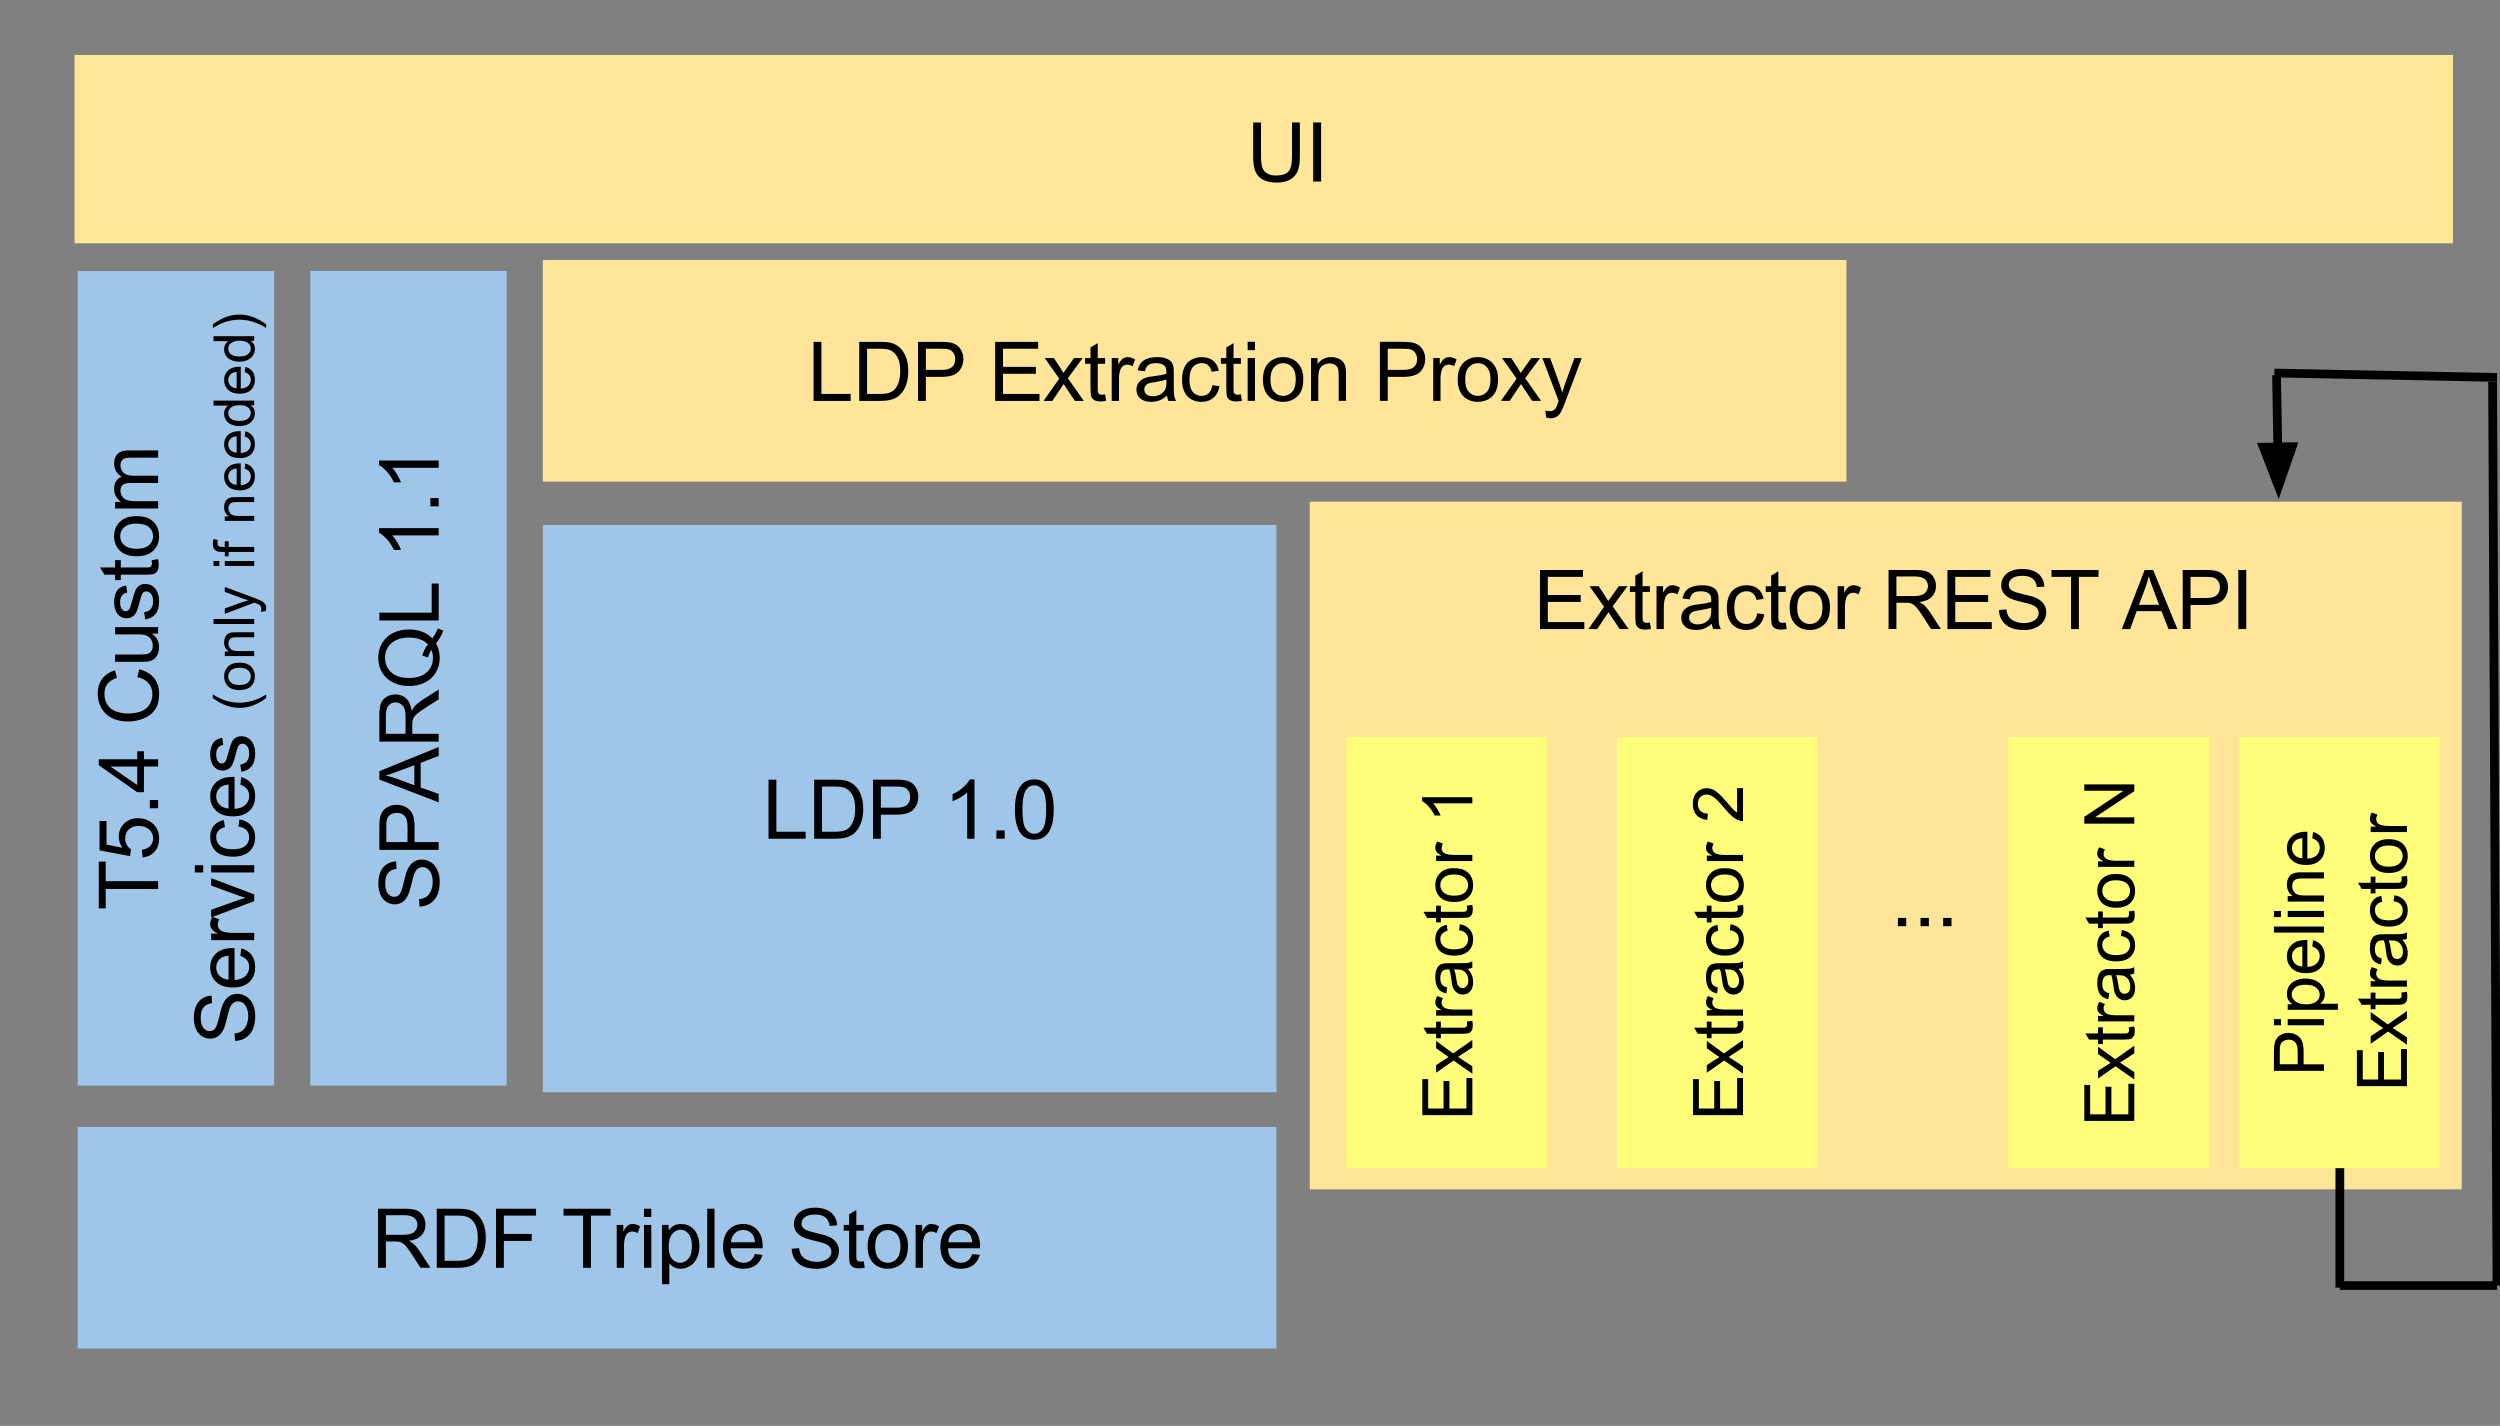 <?xml version="1.0" encoding="UTF-8" standalone="no"?>
<svg
   xmlns:dc="http://purl.org/dc/elements/1.1/"
   xmlns:cc="http://creativecommons.org/ns#"
   xmlns:rdf="http://www.w3.org/1999/02/22-rdf-syntax-ns#"
   xmlns:svg="http://www.w3.org/2000/svg"
   xmlns="http://www.w3.org/2000/svg"
   xmlns:sodipodi="http://sodipodi.sourceforge.net/DTD/sodipodi-0.dtd"
   xmlns:inkscape="http://www.inkscape.org/namespaces/inkscape"
   version="1.1"
   viewBox="0 0 570.758 325.536"
   stroke-miterlimit="10"
   id="svg2"
   inkscape:version="0.48.4 r9939"
   width="100%"
   height="100%"
   sodipodi:docname="p3-platform-diagram.svg"
   style="fill:none;stroke:none">
  <rect x="0" y="0" width="570.758" height="325.536" fill="#808080" stroke="none"/>
  <defs
     id="defs89" />
  <sodipodi:namedview
     pagecolor="#ffffff"
     bordercolor="#666666"
     borderopacity="1"
     objecttolerance="10"
     gridtolerance="10"
     guidetolerance="10"
     inkscape:pageopacity="0"
     inkscape:pageshadow="2"
     inkscape:window-width="1280"
     inkscape:window-height="659"
     id="namedview87"
     showgrid="false"
     units="cm"
     fit-margin-left="0.5"
     fit-margin-top="0.5"
     fit-margin-bottom="0.5"
     fit-margin-right="0"
     inkscape:zoom="1"
     inkscape:cx="244.98274"
     inkscape:cy="127.15221"
     inkscape:window-x="-8"
     inkscape:window-y="-8"
     inkscape:window-maximized="1"
     inkscape:current-layer="g7" />
  <clipPath
     id="p.0">
    <path
       d="m 0,0 1152,0 0,864 L 0,864 0,0 z"
       clip-rule="nonzero"
       id="path5"
       inkscape:connector-curvature="0" />
  </clipPath>
  <g
     clip-path="url(#p.0)"
     id="g7"
     transform="matrix(0.997,0,0,0.992,-49.051,-118.197)">
    <rect
       style="fill:#ffe699;fill-opacity:1"
       id="rect3846"
       width="543"
       height="43"
       x="17"
       y="12.536"
       transform="matrix(1.003,0,0,1.008,49.222,119.162)" />
    <rect
       style="fill:#ffe599;fill-rule:evenodd;stroke:none;stroke-width:1px;stroke-linecap:butt;stroke-linejoin:miter;stroke-opacity:1;fill-opacity:1"
       id="rect3068"
       width="263"
       height="157"
       x="299"
       y="114.536"
       transform="matrix(1.003,0,0,1.008,49.222,119.162)" />
    <path
       d="m 0,0 1152,0 0,864 -1152,0 z"
       id="path9"
       inkscape:connector-curvature="0"
       style="fill:#000000;fill-opacity:0;fill-rule:nonzero" />
    <path
       d="m 67,369 0,-187.465 44.976,0 0,187.465 z"
       id="path11"
       inkscape:connector-curvature="0"
       style="fill:#9fc5e8;fill-rule:nonzero;fill-opacity:1" />
    <path
       d="m 85.408,323.741 -12,0 0,4.469 -1.594,0 0,-10.766 1.594,0 0,4.5 12,0 0,1.797 z m -3.562,-7.255 -0.156,-1.766 q 1.281,-0.188 1.938,-0.891 0.641,-0.719 0.641,-1.719 0,-1.203 -0.906,-2.031 -0.906,-0.844 -2.422,-0.844 -1.422,0 -2.25,0.812 -0.828,0.797 -0.828,2.094 0,0.797 0.375,1.453 0.359,0.641 0.953,1.016 l -0.203,1.578 -7,-1.328 0,-6.766 1.609,0 0,5.438 3.641,0.734 q -0.844,-1.234 -0.844,-2.578 0,-1.781 1.234,-3 1.234,-1.234 3.172,-1.234 1.844,0 3.188,1.078 1.656,1.312 1.656,3.578 0,1.859 -1.031,3.031 -1.047,1.172 -2.766,1.344 z m 3.562,-11.313 -1.906,0 0,-1.906 1.906,0 0,1.906 z m 0,-9.605 -3.25,0 0,5.906 -1.531,0 -8.812,-6.219 0,-1.359 8.812,0 0,-1.844 1.531,0 0,1.844 3.25,0 0,1.672 z m -4.781,0 -6.141,0 6.141,4.25 0,-4.25 z m 0.016,-20.59 0.453,-1.797 q 2.219,0.562 3.391,2.031 1.156,1.469 1.156,3.594 0,2.203 -0.891,3.578 -0.906,1.375 -2.594,2.094 -1.703,0.719 -3.656,0.719 -2.125,0 -3.703,-0.797 -1.578,-0.812 -2.391,-2.312 -0.828,-1.5 -0.828,-3.297 0,-2.047 1.047,-3.438 1.031,-1.391 2.906,-1.938 l 0.422,1.766 q -1.484,0.469 -2.156,1.375 -0.688,0.906 -0.688,2.266 0,1.562 0.75,2.625 0.75,1.047 2.031,1.484 1.266,0.422 2.609,0.422 1.734,0 3.031,-0.5 1.281,-0.516 1.922,-1.578 0.641,-1.078 0.641,-2.312 0,-1.516 -0.859,-2.562 -0.875,-1.047 -2.594,-1.422 z m 4.766,-10.004 -1.453,0 q 1.672,1.141 1.672,3.125 0,0.859 -0.328,1.625 -0.344,0.75 -0.844,1.125 -0.5,0.359 -1.234,0.516 -0.5,0.094 -1.562,0.094 l -6.109,0 0,-1.672 5.469,0 q 1.312,0 1.766,-0.094 0.656,-0.156 1.031,-0.672 0.375,-0.516 0.375,-1.266 0,-0.75 -0.375,-1.406 -0.391,-0.656 -1.047,-0.922 -0.672,-0.281 -1.938,-0.281 l -5.281,0 0,-1.672 9.859,0 0,1.5 z m -2.938,-3.251 -0.266,-1.656 q 1,-0.141 1.531,-0.766 0.516,-0.641 0.516,-1.781 0,-1.156 -0.469,-1.703 -0.469,-0.562 -1.094,-0.562 -0.562,0 -0.891,0.484 -0.219,0.344 -0.562,1.703 -0.469,1.844 -0.797,2.562 -0.344,0.703 -0.938,1.078 -0.609,0.359 -1.328,0.359 -0.656,0 -1.219,-0.297 -0.562,-0.312 -0.938,-0.828 -0.281,-0.391 -0.484,-1.062 -0.203,-0.672 -0.203,-1.438 0,-1.172 0.344,-2.047 0.328,-0.875 0.906,-1.281 0.562,-0.422 1.516,-0.578 l 0.219,1.625 q -0.75,0.109 -1.172,0.656 -0.438,0.531 -0.438,1.5 0,1.156 0.391,1.641 0.375,0.484 0.875,0.484 0.328,0 0.594,-0.203 0.266,-0.203 0.438,-0.641 0.094,-0.25 0.438,-1.469 0.469,-1.766 0.766,-2.469 0.297,-0.703 0.875,-1.094 0.578,-0.406 1.438,-0.406 0.828,0 1.578,0.484 0.734,0.484 1.141,1.406 0.391,0.922 0.391,2.078 0,1.922 -0.797,2.938 -0.797,1 -2.359,1.281 z m 1.438,-13.656 1.484,-0.234 q 0.141,0.703 0.141,1.266 0,0.906 -0.281,1.406 -0.297,0.5 -0.75,0.703 -0.469,0.203 -1.984,0.203 l -5.656,0 0,1.234 -1.312,0 0,-1.234 -2.438,0 -1,-1.656 3.438,0 0,-1.688 1.312,0 0,1.688 5.75,0 q 0.719,0 0.922,-0.078 0.203,-0.094 0.328,-0.297 0.125,-0.203 0.125,-0.578 0,-0.266 -0.078,-0.734 z m -3.422,-0.902 q -2.734,0 -4.062,-1.531 -1.094,-1.266 -1.094,-3.094 0,-2.031 1.344,-3.312 1.328,-1.297 3.672,-1.297 1.906,0 3,0.578 1.078,0.562 1.688,1.656 0.594,1.078 0.594,2.375 0,2.062 -1.328,3.344 -1.328,1.281 -3.812,1.281 z m 0,-1.719 q 1.891,0 2.828,-0.828 0.938,-0.828 0.938,-2.078 0,-1.25 -0.938,-2.062 -0.953,-0.828 -2.891,-0.828 -1.828,0 -2.766,0.828 -0.938,0.828 -0.938,2.062 0,1.25 0.938,2.078 0.938,0.828 2.828,0.828 z m 4.922,-9.282 -9.859,0 0,-1.5 1.391,0 q -0.719,-0.453 -1.156,-1.219 -0.453,-0.781 -0.453,-1.766 0,-1.094 0.453,-1.797 0.453,-0.703 1.281,-0.984 -1.734,-1.172 -1.734,-3.047 0,-1.469 0.812,-2.25 0.812,-0.797 2.5,-0.797 l 6.766,0 0,1.672 -6.203,0 q -1,0 -1.438,0.156 -0.453,0.156 -0.719,0.594 -0.266,0.422 -0.266,1 0,1.031 0.688,1.719 0.688,0.688 2.219,0.688 l 5.719,0 0,1.672 -6.406,0 q -1.109,0 -1.656,0.406 -0.562,0.406 -0.562,1.344 0,0.703 0.375,1.312 0.359,0.594 1.078,0.859 0.719,0.266 2.062,0.266 l 5.109,0 0,1.672 z"
       id="path13"
       inkscape:connector-curvature="0"
       style="fill:#000000;fill-rule:nonzero" />
    <path
       d="m 103.033,358.704 -0.141,-1.688 q 1.016,-0.125 1.672,-0.562 0.656,-0.438 1.062,-1.359 0.406,-0.938 0.406,-2.094 0,-1.031 -0.312,-1.812 -0.312,-0.797 -0.844,-1.188 -0.531,-0.391 -1.156,-0.391 -0.641,0 -1.109,0.375 -0.484,0.375 -0.812,1.234 -0.219,0.547 -0.656,2.422 -0.453,1.875 -0.859,2.625 -0.516,0.969 -1.266,1.453 -0.75,0.469 -1.688,0.469 -1.031,0 -1.922,-0.578 -0.906,-0.594 -1.359,-1.703 -0.469,-1.125 -0.469,-2.5 0,-1.516 0.484,-2.672 0.484,-1.156 1.438,-1.766 0.938,-0.625 2.141,-0.672 l 0.125,1.719 q -1.281,0.141 -1.938,0.953 -0.672,0.797 -0.672,2.359 0,1.625 0.609,2.375 0.594,0.75 1.438,0.75 0.734,0 1.203,-0.531 0.469,-0.516 0.969,-2.703 0.5,-2.203 0.875,-3.016 0.547,-1.188 1.391,-1.75 0.828,-0.578 1.922,-0.578 1.094,0 2.062,0.625 0.953,0.625 1.484,1.797 0.531,1.156 0.531,2.609 0,1.844 -0.531,3.094 -0.547,1.25 -1.625,1.969 -1.078,0.703 -2.453,0.734 z m 1.203,-19.584 0.219,-1.719 q 1.5,0.406 2.344,1.516 0.828,1.094 0.828,2.812 0,2.156 -1.328,3.422 -1.328,1.266 -3.734,1.266 -2.484,0 -3.859,-1.266 -1.375,-1.281 -1.375,-3.328 0,-1.984 1.344,-3.234 1.344,-1.25 3.797,-1.25 0.141,0 0.438,0.016 l 0,7.344 q 1.625,-0.094 2.484,-0.922 0.859,-0.828 0.859,-2.062 0,-0.906 -0.469,-1.547 -0.484,-0.656 -1.547,-1.047 z m -2.703,5.484 0,-5.5 q -1.234,0.109 -1.859,0.625 -0.969,0.797 -0.969,2.078 0,1.141 0.781,1.938 0.766,0.781 2.047,0.859 z m 5.875,-9.094 -9.859,0 0,-1.5 1.5,0 q -1.047,-0.578 -1.375,-1.062 -0.344,-0.484 -0.344,-1.078 0,-0.844 0.547,-1.719 l 1.547,0.578 q -0.359,0.609 -0.359,1.234 0,0.547 0.328,0.984 0.328,0.422 0.906,0.609 0.891,0.281 1.953,0.281 l 5.156,0 0,1.672 z m 0,-8.963 -9.859,3.75 0,-1.766 5.906,-2.125 q 0.953,-0.344 1.984,-0.625 -0.781,-0.219 -1.875,-0.625 l -6.016,-2.188 0,-1.719 9.859,3.734 0,1.562 z m -11.688,-6.609 -1.906,0 0,-1.672 1.906,0 0,1.672 z m 11.688,0 -9.859,0 0,-1.672 9.859,0 0,1.672 z m -3.609,-10.567 0.219,-1.641 q 1.688,0.266 2.656,1.375 0.953,1.109 0.953,2.734 0,2.016 -1.312,3.25 -1.328,1.219 -3.797,1.219 -1.594,0 -2.781,-0.516 -1.203,-0.531 -1.797,-1.609 -0.609,-1.094 -0.609,-2.359 0,-1.609 0.812,-2.625 0.812,-1.016 2.313,-1.312 l 0.25,1.625 q -1,0.234 -1.5,0.828 -0.5,0.594 -0.5,1.422 0,1.266 0.906,2.062 0.906,0.781 2.859,0.781 1.984,0 2.891,-0.766 0.891,-0.766 0.891,-1.984 0,-0.984 -0.594,-1.641 -0.609,-0.656 -1.859,-0.844 z m 0.438,-9.641 0.219,-1.719 q 1.5,0.406 2.344,1.516 0.828,1.094 0.828,2.812 0,2.156 -1.328,3.422 -1.328,1.266 -3.734,1.266 -2.484,0 -3.859,-1.266 -1.375,-1.281 -1.375,-3.328 0,-1.984 1.344,-3.234 1.344,-1.25 3.797,-1.25 0.141,0 0.438,0.016 l 0,7.344 q 1.625,-0.094 2.484,-0.922 0.859,-0.828 0.859,-2.062 0,-0.906 -0.469,-1.547 -0.484,-0.656 -1.547,-1.047 z m -2.703,5.484 0,-5.5 q -1.234,0.109 -1.859,0.625 -0.969,0.797 -0.969,2.078 0,1.141 0.781,1.938 0.766,0.781 2.047,0.859 z m 2.938,-8.438 -0.266,-1.656 q 1,-0.141 1.531,-0.766 0.516,-0.641 0.516,-1.781 0,-1.156 -0.469,-1.703 -0.469,-0.562 -1.094,-0.562 -0.562,0 -0.891,0.484 -0.219,0.344 -0.562,1.703 -0.469,1.844 -0.797,2.562 -0.344,0.703 -0.938,1.078 -0.609,0.359 -1.328,0.359 -0.656,0 -1.219,-0.297 -0.562,-0.312 -0.938,-0.828 -0.281,-0.391 -0.484,-1.062 -0.203,-0.672 -0.203,-1.438 0,-1.172 0.344,-2.047 0.328,-0.875 0.906,-1.281 0.562,-0.422 1.516,-0.578 l 0.219,1.625 q -0.75,0.109 -1.172,0.656 -0.438,0.531 -0.438,1.5 0,1.156 0.391,1.641 0.375,0.484 0.875,0.484 0.328,0 0.594,-0.203 0.266,-0.203 0.438,-0.641 0.094,-0.25 0.438,-1.469 0.469,-1.766 0.766,-2.469 0.297,-0.703 0.875,-1.094 0.578,-0.406 1.438,-0.406 0.828,0 1.578,0.484 0.734,0.484 1.141,1.406 0.391,0.922 0.391,2.078 0,1.922 -0.797,2.938 -0.797,1 -2.359,1.281 z"
       id="path15"
       inkscape:connector-curvature="0"
       style="fill:#000000;fill-rule:nonzero" />
    <path
       d="m 110.143,279.797 q -1.188,0.953 -2.781,1.609 -1.609,0.656 -3.328,0.656 -1.5,0 -2.891,-0.5 -1.609,-0.562 -3.203,-1.766 l 0,-0.812 q 1.328,0.766 1.891,1.016 0.875,0.391 1.828,0.609 1.188,0.266 2.391,0.266 3.047,0 6.094,-1.891 l 0,0.812 z m -6.109,-1.829 q -1.875,0 -2.766,-1.031 -0.75,-0.875 -0.75,-2.125 0,-1.391 0.906,-2.266 0.906,-0.891 2.516,-0.891 1.297,0 2.047,0.391 0.75,0.391 1.172,1.141 0.406,0.75 0.406,1.625 0,1.422 -0.906,2.297 -0.906,0.859 -2.625,0.859 z m 0,-1.172 q 1.297,0 1.953,-0.562 0.641,-0.562 0.641,-1.422 0,-0.844 -0.641,-1.406 -0.656,-0.578 -1.984,-0.578 -1.25,0 -1.891,0.578 -0.656,0.562 -0.656,1.406 0,0.859 0.641,1.422 0.641,0.562 1.938,0.562 z m 3.375,-6.662 -6.734,0 0,-1.031 0.953,0 q -1.109,-0.734 -1.109,-2.141 0,-0.609 0.219,-1.109 0.219,-0.516 0.578,-0.766 0.344,-0.266 0.844,-0.359 0.312,-0.062 1.109,-0.062 l 4.141,0 0,1.141 -4.094,0 q -0.703,0 -1.047,0.141 -0.344,0.125 -0.547,0.469 -0.219,0.328 -0.219,0.781 0,0.734 0.469,1.266 0.453,0.531 1.75,0.531 l 3.688,0 0,1.141 z m 0,-7.381 -9.313,0 0,-1.141 9.313,0 0,1.141 z m 2.594,-2.945 -1.062,0.141 q 0.094,-0.375 0.094,-0.656 0,-0.391 -0.125,-0.609 -0.125,-0.234 -0.359,-0.375 -0.172,-0.109 -0.844,-0.359 -0.094,-0.031 -0.281,-0.094 l -6.75,2.562 0,-1.234 3.891,-1.406 q 0.75,-0.266 1.562,-0.484 -0.781,-0.203 -1.531,-0.469 l -3.922,-1.453 0,-1.141 6.844,2.562 q 1.109,0.422 1.531,0.641 0.562,0.312 0.828,0.703 0.266,0.391 0.266,0.938 0,0.328 -0.141,0.734 z m -10.578,-10.414 -1.328,0 0,-1.141 1.328,0 0,1.141 z m 7.984,0 -6.734,0 0,-1.141 6.734,0 0,1.141 z m 0,-3.227 -5.859,0 0,1 -0.875,0 0,-1 -0.719,0 q -0.688,0 -1.016,-0.125 -0.438,-0.172 -0.719,-0.578 -0.281,-0.422 -0.281,-1.172 0,-0.484 0.125,-1.062 l 0.984,0.172 q -0.062,0.359 -0.062,0.672 0,0.516 0.234,0.734 0.219,0.219 0.828,0.219 l 0.625,0 0,-1.312 0.875,0 0,1.312 5.859,0 0,1.141 z m 0,-7.14 -6.734,0 0,-1.031 0.953,0 q -1.109,-0.734 -1.109,-2.141 0,-0.609 0.219,-1.109 0.219,-0.516 0.578,-0.766 0.344,-0.266 0.844,-0.359 0.312,-0.062 1.109,-0.062 l 4.141,0 0,1.141 -4.094,0 q -0.703,0 -1.047,0.141 -0.344,0.125 -0.547,0.469 -0.219,0.328 -0.219,0.781 0,0.734 0.469,1.266 0.453,0.531 1.75,0.531 l 3.688,0 0,1.141 z m -2.172,-12.022 0.141,-1.188 q 1.047,0.281 1.625,1.047 0.562,0.75 0.562,1.922 0,1.484 -0.906,2.359 -0.922,0.859 -2.562,0.859 -1.703,0 -2.641,-0.875 -0.938,-0.891 -0.938,-2.281 0,-1.359 0.922,-2.203 0.922,-0.859 2.578,-0.859 0.109,0 0.312,0 l 0,5.031 q 1.109,-0.062 1.703,-0.625 0.594,-0.562 0.594,-1.406 0,-0.641 -0.328,-1.078 -0.344,-0.453 -1.062,-0.703 z m -1.844,3.75 0,-3.766 q -0.859,0.078 -1.281,0.438 -0.656,0.547 -0.656,1.406 0,0.797 0.531,1.328 0.516,0.531 1.406,0.594 z m 1.844,-11.162 0.141,-1.188 q 1.047,0.281 1.625,1.047 0.562,0.75 0.562,1.922 0,1.484 -0.906,2.359 -0.922,0.859 -2.562,0.859 -1.703,0 -2.641,-0.875 -0.938,-0.891 -0.938,-2.281 0,-1.359 0.922,-2.203 0.922,-0.859 2.578,-0.859 0.109,0 0.312,0 l 0,5.031 q 1.109,-0.062 1.703,-0.625 0.594,-0.562 0.594,-1.406 0,-0.641 -0.328,-1.078 -0.344,-0.453 -1.062,-0.703 z m -1.844,3.75 0,-3.766 q -0.859,0.078 -1.281,0.438 -0.656,0.547 -0.656,1.406 0,0.797 0.531,1.328 0.516,0.531 1.406,0.594 z m 4.016,-10.928 -0.844,0 q 1,0.641 1,1.891 0,0.797 -0.438,1.484 -0.453,0.672 -1.25,1.047 -0.797,0.375 -1.828,0.375 -1.016,0 -1.828,-0.344 -0.828,-0.344 -1.266,-1.016 -0.438,-0.672 -0.438,-1.5 0,-0.609 0.266,-1.078 0.25,-0.484 0.656,-0.781 l -3.344,0 0,-1.141 9.313,0 0,1.062 z m -3.359,3.609 q 1.297,0 1.938,-0.531 0.641,-0.547 0.641,-1.297 0,-0.75 -0.609,-1.266 -0.625,-0.531 -1.875,-0.531 -1.391,0 -2.031,0.531 -0.656,0.531 -0.656,1.312 0,0.766 0.625,1.281 0.625,0.5 1.969,0.5 z m 1.188,-11.256 0.141,-1.188 q 1.047,0.281 1.625,1.047 0.562,0.75 0.562,1.922 0,1.484 -0.906,2.359 -0.922,0.859 -2.562,0.859 -1.703,0 -2.641,-0.875 -0.938,-0.891 -0.938,-2.281 0,-1.359 0.922,-2.203 0.922,-0.859 2.578,-0.859 0.109,0 0.312,0 l 0,5.031 q 1.109,-0.062 1.703,-0.625 0.594,-0.562 0.594,-1.406 0,-0.641 -0.328,-1.078 -0.344,-0.453 -1.062,-0.703 z m -1.844,3.75 0,-3.766 q -0.859,0.078 -1.281,0.438 -0.656,0.547 -0.656,1.406 0,0.797 0.531,1.328 0.516,0.531 1.406,0.594 z m 4.016,-10.928 -0.844,0 q 1,0.641 1,1.891 0,0.797 -0.438,1.484 -0.453,0.672 -1.25,1.047 -0.797,0.375 -1.828,0.375 -1.016,0 -1.828,-0.344 -0.828,-0.344 -1.266,-1.016 -0.438,-0.672 -0.438,-1.5 0,-0.609 0.266,-1.078 0.25,-0.484 0.656,-0.781 l -3.344,0 0,-1.141 9.313,0 0,1.062 z m -3.359,3.609 q 1.297,0 1.938,-0.531 0.641,-0.547 0.641,-1.297 0,-0.75 -0.609,-1.266 -0.625,-0.531 -1.875,-0.531 -1.391,0 -2.031,0.531 -0.656,0.531 -0.656,1.312 0,0.766 0.625,1.281 0.625,0.5 1.969,0.5 z m 6.094,-7.397 0,0.828 q -3.047,-1.906 -6.094,-1.906 -1.203,0 -2.375,0.281 -0.953,0.203 -1.828,0.594 -0.562,0.25 -1.906,1.031 l 0,-0.828 q 1.594,-1.188 3.203,-1.766 1.391,-0.484 2.891,-0.484 1.719,0 3.328,0.656 1.594,0.656 2.781,1.594 z"
       id="path17"
       inkscape:connector-curvature="0"
       style="fill:#000000;fill-rule:nonzero" />
    <path
       d="m 173.496,239.995 168,0 0,130.52 -168,0 z"
       id="path19"
       inkscape:connector-curvature="0"
       style="fill:#9fc5e8;fill-rule:nonzero" />
    <path
       d="m 225.182,312.175 0,-13.594 1.797,0 0,11.984 6.703,0 0,1.609 -8.5,0 z m 10.454,0 0,-13.594 4.688,0 q 1.578,0 2.422,0.188 1.156,0.266 1.984,0.969 1.078,0.922 1.609,2.344 0.531,1.406 0.531,3.219 0,1.547 -0.359,2.75 -0.359,1.188 -0.922,1.984 -0.562,0.781 -1.234,1.234 -0.672,0.438 -1.625,0.672 -0.953,0.234 -2.188,0.234 l -4.906,0 z m 1.797,-1.609 2.906,0 q 1.344,0 2.109,-0.25 0.766,-0.25 1.219,-0.703 0.641,-0.641 1,-1.719 0.359,-1.078 0.359,-2.625 0,-2.125 -0.703,-3.266 -0.703,-1.156 -1.703,-1.547 -0.719,-0.281 -2.328,-0.281 l -2.859,0 0,10.391 z m 11.676,1.609 0,-13.594 5.125,0 q 1.359,0 2.078,0.125 1,0.172 1.672,0.641 0.672,0.469 1.078,1.312 0.422,0.844 0.422,1.844 0,1.734 -1.109,2.938 -1.094,1.203 -3.984,1.203 l -3.484,0 0,5.531 -1.797,0 z m 1.797,-7.141 3.516,0 q 1.75,0 2.469,-0.641 0.734,-0.656 0.734,-1.828 0,-0.859 -0.438,-1.469 -0.422,-0.609 -1.125,-0.797 -0.453,-0.125 -1.672,-0.125 l -3.484,0 0,4.859 z m 21.439,7.141 -1.672,0 0,-10.641 q -0.594,0.578 -1.578,1.156 -0.984,0.562 -1.766,0.859 l 0,-1.625 q 1.406,-0.656 2.453,-1.594 1.047,-0.938 1.484,-1.812 l 1.078,0 0,13.656 z m 5.016,0 0,-1.906 1.906,0 0,1.906 -1.906,0 z m 4.246,-6.703 q 0,-2.422 0.5,-3.891 0.5,-1.469 1.469,-2.266 0.984,-0.797 2.469,-0.797 1.094,0 1.922,0.438 0.828,0.438 1.359,1.281 0.547,0.828 0.844,2.016 0.312,1.188 0.312,3.219 0,2.391 -0.5,3.859 -0.484,1.469 -1.469,2.281 -0.969,0.797 -2.469,0.797 -1.969,0 -3.078,-1.406 -1.359,-1.703 -1.359,-5.531 z m 1.719,0 q 0,3.344 0.781,4.453 0.797,1.109 1.938,1.109 1.156,0 1.938,-1.109 0.781,-1.125 0.781,-4.453 0,-3.359 -0.781,-4.469 -0.781,-1.109 -1.953,-1.109 -1.156,0 -1.828,0.984 -0.875,1.234 -0.875,4.594 z"
       id="path21"
       inkscape:connector-curvature="0"
       style="fill:#000000;fill-rule:nonzero" />
    <path
       d="m 173.496,179 298.52,0 0,50.992 -298.52,0 z"
       id="path23"
       inkscape:connector-curvature="0"
       style="fill:#ffe599;fill-rule:nonzero" />
    <path
       d="m 235.497,211.416 0,-13.594 1.797,0 0,11.984 6.703,0 0,1.609 -8.5,0 z m 10.454,0 0,-13.594 4.688,0 q 1.578,0 2.422,0.188 1.156,0.266 1.984,0.969 1.078,0.922 1.609,2.344 0.531,1.406 0.531,3.219 0,1.547 -0.359,2.75 -0.359,1.188 -0.922,1.984 -0.562,0.781 -1.234,1.234 -0.672,0.438 -1.625,0.672 -0.953,0.234 -2.188,0.234 l -4.906,0 z m 1.797,-1.609 2.906,0 q 1.344,0 2.109,-0.25 0.766,-0.25 1.219,-0.703 0.641,-0.641 1,-1.719 0.359,-1.078 0.359,-2.625 0,-2.125 -0.703,-3.266 -0.703,-1.156 -1.703,-1.547 -0.719,-0.281 -2.328,-0.281 l -2.859,0 0,10.391 z m 11.676,1.609 0,-13.594 5.125,0 q 1.359,0 2.078,0.125 1,0.172 1.672,0.641 0.672,0.469 1.078,1.312 0.422,0.844 0.422,1.844 0,1.734 -1.109,2.938 -1.094,1.203 -3.984,1.203 l -3.484,0 0,5.531 -1.797,0 z m 1.797,-7.141 3.516,0 q 1.75,0 2.469,-0.641 0.734,-0.656 0.734,-1.828 0,-0.859 -0.438,-1.469 -0.422,-0.609 -1.125,-0.797 -0.453,-0.125 -1.672,-0.125 l -3.484,0 0,4.859 z m 15.861,7.141 0,-13.594 9.844,0 0,1.594 -8.047,0 0,4.172 7.531,0 0,1.594 -7.531,0 0,4.625 8.359,0 0,1.609 -10.156,0 z m 11.084,0 3.594,-5.125 -3.328,-4.734 2.094,0 1.516,2.312 q 0.422,0.656 0.672,1.109 0.422,-0.609 0.766,-1.094 l 1.656,-2.328 1.984,0 -3.391,4.641 3.656,5.219 -2.047,0 -2.031,-3.062 -0.531,-0.828 -2.594,3.891 -2.016,0 z m 14.094,-1.5 0.234,1.484 q -0.703,0.141 -1.266,0.141 -0.906,0 -1.406,-0.281 -0.5,-0.297 -0.703,-0.75 -0.203,-0.469 -0.203,-1.984 l 0,-5.656 -1.234,0 0,-1.312 1.234,0 0,-2.438 1.656,-1 0,3.438 1.688,0 0,1.312 -1.688,0 0,5.75 q 0,0.719 0.078,0.922 0.094,0.203 0.297,0.328 0.203,0.125 0.578,0.125 0.266,0 0.734,-0.078 z m 1.511,1.5 0,-9.859 1.5,0 0,1.5 q 0.578,-1.047 1.062,-1.375 0.484,-0.344 1.078,-0.344 0.844,0 1.719,0.547 l -0.578,1.547 q -0.609,-0.359 -1.234,-0.359 -0.547,0 -0.984,0.328 -0.422,0.328 -0.609,0.906 -0.281,0.891 -0.281,1.953 l 0,5.156 -1.672,0 z m 12.666,-1.219 q -0.938,0.797 -1.797,1.125 -0.859,0.312 -1.844,0.312 -1.609,0 -2.484,-0.781 -0.875,-0.797 -0.875,-2.031 0,-0.734 0.328,-1.328 0.328,-0.594 0.859,-0.953 0.531,-0.359 1.203,-0.547 0.5,-0.141 1.484,-0.25 2.031,-0.25 2.984,-0.578 0,-0.344 0,-0.438 0,-1.016 -0.469,-1.438 -0.641,-0.562 -1.906,-0.562 -1.172,0 -1.734,0.406 -0.562,0.406 -0.828,1.469 l -1.641,-0.234 q 0.234,-1.047 0.734,-1.688 0.516,-0.641 1.469,-0.984 0.969,-0.359 2.25,-0.359 1.266,0 2.047,0.297 0.781,0.297 1.156,0.75 0.375,0.453 0.516,1.141 0.094,0.422 0.094,1.531 l 0,2.234 q 0,2.328 0.094,2.953 0.109,0.609 0.438,1.172 l -1.75,0 q -0.266,-0.516 -0.328,-1.219 z m -0.141,-3.719 q -0.906,0.359 -2.734,0.625 -1.031,0.141 -1.453,0.328 -0.422,0.188 -0.656,0.547 -0.234,0.359 -0.234,0.797 0,0.672 0.5,1.125 0.516,0.438 1.484,0.438 0.969,0 1.719,-0.422 0.75,-0.438 1.109,-1.156 0.266,-0.578 0.266,-1.672 l 0,-0.609 z m 10.516,1.328 1.641,0.219 q -0.266,1.688 -1.375,2.656 -1.109,0.953 -2.734,0.953 -2.016,0 -3.25,-1.312 -1.219,-1.328 -1.219,-3.797 0,-1.594 0.516,-2.781 0.531,-1.203 1.609,-1.797 1.094,-0.609 2.359,-0.609 1.609,0 2.625,0.812 1.016,0.812 1.312,2.312 l -1.625,0.25 q -0.234,-1 -0.828,-1.5 -0.594,-0.5 -1.422,-0.5 -1.266,0 -2.062,0.906 -0.781,0.906 -0.781,2.859 0,1.984 0.766,2.891 0.766,0.891 1.984,0.891 0.984,0 1.641,-0.594 0.656,-0.609 0.844,-1.859 z m 6.547,2.109 0.234,1.484 q -0.703,0.141 -1.266,0.141 -0.906,0 -1.406,-0.281 -0.5,-0.297 -0.703,-0.75 -0.203,-0.469 -0.203,-1.984 l 0,-5.656 -1.234,0 0,-1.312 1.234,0 0,-2.438 1.656,-1 0,3.438 1.688,0 0,1.312 -1.688,0 0,5.75 q 0,0.719 0.078,0.922 0.094,0.203 0.297,0.328 0.203,0.125 0.578,0.125 0.266,0 0.734,-0.078 z m 1.543,-10.188 0,-1.906 1.672,0 0,1.906 -1.672,0 z m 0,11.688 0,-9.859 1.672,0 0,9.859 -1.672,0 z m 3.504,-4.922 q 0,-2.734 1.531,-4.062 1.266,-1.094 3.094,-1.094 2.031,0 3.312,1.344 1.297,1.328 1.297,3.672 0,1.906 -0.578,3 -0.562,1.078 -1.656,1.688 -1.078,0.594 -2.375,0.594 -2.062,0 -3.344,-1.328 -1.281,-1.328 -1.281,-3.812 z m 1.719,0 q 0,1.891 0.828,2.828 0.828,0.938 2.078,0.938 1.25,0 2.062,-0.938 0.828,-0.953 0.828,-2.891 0,-1.828 -0.828,-2.766 -0.828,-0.938 -2.062,-0.938 -1.25,0 -2.078,0.938 -0.828,0.938 -0.828,2.828 z m 9.282,4.922 0,-9.859 1.5,0 0,1.406 q 1.094,-1.625 3.141,-1.625 0.891,0 1.641,0.328 0.75,0.312 1.109,0.844 0.375,0.516 0.531,1.219 0.094,0.469 0.094,1.625 l 0,6.062 -1.672,0 0,-6 q 0,-1.016 -0.203,-1.516 -0.188,-0.516 -0.688,-0.812 -0.5,-0.297 -1.172,-0.297 -1.062,0 -1.844,0.672 -0.766,0.672 -0.766,2.578 l 0,5.375 -1.672,0 z m 15.778,0 0,-13.594 5.125,0 q 1.359,0 2.078,0.125 1,0.172 1.672,0.641 0.672,0.469 1.078,1.312 0.422,0.844 0.422,1.844 0,1.734 -1.109,2.938 -1.094,1.203 -3.984,1.203 l -3.484,0 0,5.531 -1.797,0 z m 1.797,-7.141 3.516,0 q 1.75,0 2.469,-0.641 0.734,-0.656 0.734,-1.828 0,-0.859 -0.438,-1.469 -0.422,-0.609 -1.125,-0.797 -0.453,-0.125 -1.672,-0.125 l -3.484,0 0,4.859 z m 10.412,7.141 0,-9.859 1.5,0 0,1.5 q 0.578,-1.047 1.062,-1.375 0.484,-0.344 1.078,-0.344 0.844,0 1.719,0.547 l -0.578,1.547 q -0.609,-0.359 -1.234,-0.359 -0.547,0 -0.984,0.328 -0.422,0.328 -0.609,0.906 -0.281,0.891 -0.281,1.953 l 0,5.156 -1.672,0 z m 5.603,-4.922 q 0,-2.734 1.531,-4.062 1.266,-1.094 3.094,-1.094 2.031,0 3.312,1.344 1.297,1.328 1.297,3.672 0,1.906 -0.578,3 -0.562,1.078 -1.656,1.688 -1.078,0.594 -2.375,0.594 -2.062,0 -3.344,-1.328 -1.281,-1.328 -1.281,-3.812 z m 1.719,0 q 0,1.891 0.828,2.828 0.828,0.938 2.078,0.938 1.25,0 2.062,-0.938 0.828,-0.953 0.828,-2.891 0,-1.828 -0.828,-2.766 -0.828,-0.938 -2.062,-0.938 -1.25,0 -2.078,0.938 -0.828,0.938 -0.828,2.828 z m 8.173,4.922 3.594,-5.125 -3.328,-4.734 2.094,0 1.516,2.312 q 0.422,0.656 0.672,1.109 0.422,-0.609 0.766,-1.094 l 1.656,-2.328 1.984,0 -3.391,4.641 3.656,5.219 -2.047,0 -2.031,-3.062 -0.531,-0.828 -2.594,3.891 -2.016,0 z m 10.359,3.797 -0.172,-1.562 q 0.547,0.141 0.953,0.141 0.547,0 0.875,-0.188 0.344,-0.188 0.562,-0.516 0.156,-0.25 0.5,-1.25 0.047,-0.141 0.156,-0.406 l -3.734,-9.875 1.797,0 2.047,5.719 q 0.406,1.078 0.719,2.281 0.281,-1.156 0.688,-2.25 l 2.094,-5.75 1.672,0 -3.75,10.031 q -0.594,1.625 -0.938,2.234 -0.438,0.828 -1.016,1.203 -0.578,0.391 -1.375,0.391 -0.484,0 -1.078,-0.203 z"
       id="path25"
       inkscape:connector-curvature="0"
       style="fill:#000000;fill-rule:nonzero" />
    <path
       d="m 67,378.504 274.488,0 0,50.992 -274.488,0 z"
       id="path27"
       inkscape:connector-curvature="0"
       style="fill:#9fc5e8;fill-rule:nonzero" />
    <path
       d="m 135.769,410.92 0,-13.594 6.031,0 q 1.812,0 2.75,0.359 0.953,0.359 1.516,1.297 0.562,0.922 0.562,2.047 0,1.453 -0.938,2.453 -0.922,0.984 -2.891,1.25 0.719,0.344 1.094,0.672 0.781,0.734 1.484,1.812 l 2.375,3.703 -2.266,0 -1.797,-2.828 q -0.797,-1.219 -1.312,-1.875 -0.5,-0.656 -0.906,-0.906 -0.406,-0.266 -0.812,-0.359 -0.312,-0.078 -1.016,-0.078 l -2.078,0 0,6.047 -1.797,0 z m 1.797,-7.594 3.859,0 q 1.234,0 1.922,-0.25 0.703,-0.266 1.062,-0.828 0.375,-0.562 0.375,-1.219 0,-0.969 -0.703,-1.578 -0.703,-0.625 -2.219,-0.625 l -4.297,0 0,4.5 z m 11.645,7.594 0,-13.594 4.688,0 q 1.578,0 2.422,0.188 1.156,0.266 1.984,0.969 1.078,0.922 1.609,2.344 0.531,1.406 0.531,3.219 0,1.547 -0.359,2.75 -0.359,1.188 -0.922,1.984 -0.562,0.781 -1.234,1.234 -0.672,0.438 -1.625,0.672 -0.953,0.234 -2.188,0.234 l -4.906,0 z m 1.797,-1.609 2.906,0 q 1.344,0 2.109,-0.25 0.766,-0.25 1.219,-0.703 0.641,-0.641 1,-1.719 0.359,-1.078 0.359,-2.625 0,-2.125 -0.703,-3.266 -0.703,-1.156 -1.703,-1.547 -0.719,-0.281 -2.328,-0.281 l -2.859,0 0,10.391 z m 11.77,1.609 0,-13.594 9.172,0 0,1.594 -7.375,0 0,4.219 6.375,0 0,1.609 -6.375,0 0,6.172 -1.797,0 z m 19.939,0 0,-12 -4.469,0 0,-1.594 10.766,0 0,1.594 -4.5,0 0,12 -1.797,0 z m 7.708,0 0,-9.859 1.5,0 0,1.5 q 0.578,-1.047 1.062,-1.375 0.484,-0.344 1.078,-0.344 0.844,0 1.719,0.547 l -0.578,1.547 q -0.609,-0.359 -1.234,-0.359 -0.547,0 -0.984,0.328 -0.422,0.328 -0.609,0.906 -0.281,0.891 -0.281,1.953 l 0,5.156 -1.672,0 z m 6.244,-11.688 0,-1.906 1.672,0 0,1.906 -1.672,0 z m 0,11.688 0,-9.859 1.672,0 0,9.859 -1.672,0 z m 4.129,3.781 0,-13.641 1.531,0 0,1.281 q 0.531,-0.75 1.203,-1.125 0.688,-0.375 1.641,-0.375 1.266,0 2.234,0.656 0.969,0.641 1.453,1.828 0.5,1.188 0.5,2.594 0,1.516 -0.547,2.734 -0.547,1.203 -1.578,1.844 -1.031,0.641 -2.172,0.641 -0.844,0 -1.516,-0.344 -0.656,-0.359 -1.078,-0.891 l 0,4.797 -1.672,0 z m 1.516,-8.656 q 0,1.906 0.766,2.812 0.781,0.906 1.875,0.906 1.109,0 1.891,-0.938 0.797,-0.938 0.797,-2.922 0,-1.875 -0.781,-2.812 -0.766,-0.938 -1.844,-0.938 -1.062,0 -1.891,1 -0.812,1 -0.812,2.891 z m 8.829,4.875 0,-13.594 1.672,0 0,13.594 -1.672,0 z m 10.926,-3.172 1.719,0.219 q -0.406,1.5 -1.516,2.344 -1.094,0.828 -2.812,0.828 -2.156,0 -3.422,-1.328 -1.266,-1.328 -1.266,-3.734 0,-2.484 1.266,-3.859 1.281,-1.375 3.328,-1.375 1.984,0 3.234,1.344 1.25,1.344 1.25,3.797 0,0.141 -0.016,0.438 l -7.344,0 q 0.094,1.625 0.922,2.484 0.828,0.859 2.062,0.859 0.906,0 1.547,-0.469 0.656,-0.484 1.047,-1.547 z m -5.484,-2.703 5.5,0 q -0.109,-1.234 -0.625,-1.859 -0.797,-0.969 -2.078,-0.969 -1.141,0 -1.938,0.781 -0.781,0.766 -0.859,2.047 z m 13.903,1.5 1.688,-0.141 q 0.125,1.016 0.562,1.672 0.438,0.656 1.359,1.062 0.938,0.406 2.094,0.406 1.031,0 1.812,-0.312 0.797,-0.312 1.188,-0.844 0.391,-0.531 0.391,-1.156 0,-0.641 -0.375,-1.109 -0.375,-0.484 -1.234,-0.812 -0.547,-0.219 -2.422,-0.656 -1.875,-0.453 -2.625,-0.859 -0.969,-0.516 -1.453,-1.266 -0.469,-0.75 -0.469,-1.688 0,-1.031 0.578,-1.922 0.594,-0.906 1.703,-1.359 1.125,-0.469 2.5,-0.469 1.516,0 2.672,0.484 1.156,0.484 1.766,1.438 0.625,0.938 0.672,2.141 l -1.719,0.125 q -0.141,-1.281 -0.953,-1.938 -0.797,-0.672 -2.359,-0.672 -1.625,0 -2.375,0.609 -0.75,0.594 -0.75,1.438 0,0.734 0.531,1.203 0.516,0.469 2.703,0.969 2.203,0.5 3.016,0.875 1.188,0.547 1.75,1.391 0.578,0.828 0.578,1.922 0,1.094 -0.625,2.062 -0.625,0.953 -1.797,1.484 -1.156,0.531 -2.609,0.531 -1.844,0 -3.094,-0.531 -1.25,-0.547 -1.969,-1.625 -0.703,-1.078 -0.734,-2.453 z m 16.49,2.875 0.234,1.484 q -0.703,0.141 -1.266,0.141 -0.906,0 -1.406,-0.281 -0.5,-0.297 -0.703,-0.75 -0.203,-0.469 -0.203,-1.984 l 0,-5.656 -1.234,0 0,-1.312 1.234,0 0,-2.438 1.656,-1 0,3.438 1.688,0 0,1.312 -1.688,0 0,5.75 q 0,0.719 0.078,0.922 0.094,0.203 0.297,0.328 0.203,0.125 0.578,0.125 0.266,0 0.734,-0.078 z m 0.902,-3.422 q 0,-2.734 1.531,-4.062 1.266,-1.094 3.094,-1.094 2.031,0 3.312,1.344 1.297,1.328 1.297,3.672 0,1.906 -0.578,3 -0.562,1.078 -1.656,1.688 -1.078,0.594 -2.375,0.594 -2.062,0 -3.344,-1.328 -1.281,-1.328 -1.281,-3.812 z m 1.719,0 q 0,1.891 0.828,2.828 0.828,0.938 2.078,0.938 1.25,0 2.062,-0.938 0.828,-0.953 0.828,-2.891 0,-1.828 -0.828,-2.766 -0.828,-0.938 -2.062,-0.938 -1.25,0 -2.078,0.938 -0.828,0.938 -0.828,2.828 z m 9.266,4.922 0,-9.859 1.5,0 0,1.5 q 0.578,-1.047 1.062,-1.375 0.484,-0.344 1.078,-0.344 0.844,0 1.719,0.547 l -0.578,1.547 q -0.609,-0.359 -1.234,-0.359 -0.547,0 -0.984,0.328 -0.422,0.328 -0.609,0.906 -0.281,0.891 -0.281,1.953 l 0,5.156 -1.672,0 z m 12.978,-3.172 1.719,0.219 q -0.406,1.5 -1.516,2.344 -1.094,0.828 -2.812,0.828 -2.156,0 -3.422,-1.328 -1.266,-1.328 -1.266,-3.734 0,-2.484 1.266,-3.859 1.281,-1.375 3.328,-1.375 1.984,0 3.234,1.344 1.25,1.344 1.25,3.797 0,0.141 -0.016,0.438 l -7.344,0 q 0.094,1.625 0.922,2.484 0.828,0.859 2.062,0.859 0.906,0 1.547,-0.469 0.656,-0.484 1.047,-1.547 z m -5.484,-2.703 5.5,0 q -0.109,-1.234 -0.625,-1.859 -0.797,-0.969 -2.078,-0.969 -1.141,0 -1.938,0.781 -0.781,0.766 -0.859,2.047 z"
       id="path29"
       inkscape:connector-curvature="0"
       style="fill:#000000;fill-rule:nonzero" />
    <path
       d="m 357.496,240.008 250.52,0 0,33.984 -250.52,0 z"
       id="path31"
       inkscape:connector-curvature="0"
       style="fill:#000000;fill-rule:nonzero;fill-opacity:0" />
    <path
       d="m 401.838,263.92 0,-13.594 9.844,0 0,1.594 -8.047,0 0,4.172 7.531,0 0,1.594 -7.531,0 0,4.625 8.359,0 0,1.609 -10.156,0 z m 11.084,0 3.594,-5.125 -3.328,-4.734 2.094,0 1.516,2.313 q 0.422,0.656 0.672,1.109 0.422,-0.609 0.766,-1.094 l 1.656,-2.328 1.984,0 -3.391,4.641 3.656,5.219 -2.047,0 -2.031,-3.062 -0.531,-0.828 -2.594,3.891 -2.016,0 z m 14.094,-1.5 0.234,1.484 q -0.703,0.141 -1.266,0.141 -0.906,0 -1.406,-0.281 -0.5,-0.297 -0.703,-0.75 -0.203,-0.469 -0.203,-1.984 l 0,-5.656 -1.234,0 0,-1.312 1.234,0 0,-2.438 1.656,-1 0,3.438 1.688,0 0,1.312 -1.688,0 0,5.75 q 0,0.719 0.078,0.922 0.094,0.203 0.297,0.328 0.203,0.125 0.578,0.125 0.266,0 0.734,-0.078 z m 1.511,1.5 0,-9.859 1.5,0 0,1.5 q 0.578,-1.047 1.062,-1.375 0.484,-0.344 1.078,-0.344 0.844,0 1.719,0.547 l -0.578,1.547 q -0.609,-0.359 -1.234,-0.359 -0.547,0 -0.984,0.328 -0.422,0.328 -0.609,0.906 -0.281,0.891 -0.281,1.953 l 0,5.156 -1.672,0 z m 12.666,-1.219 q -0.938,0.797 -1.797,1.125 -0.859,0.312 -1.844,0.312 -1.609,0 -2.484,-0.781 -0.875,-0.797 -0.875,-2.031 0,-0.734 0.328,-1.328 0.328,-0.594 0.859,-0.953 0.531,-0.359 1.203,-0.547 0.5,-0.141 1.484,-0.25 2.031,-0.25 2.984,-0.578 0,-0.344 0,-0.438 0,-1.016 -0.469,-1.438 -0.641,-0.562 -1.906,-0.562 -1.172,0 -1.734,0.406 -0.562,0.406 -0.828,1.469 l -1.641,-0.234 q 0.234,-1.047 0.734,-1.688 0.516,-0.641 1.469,-0.984 0.969,-0.359 2.25,-0.359 1.266,0 2.047,0.297 0.781,0.297 1.156,0.75 0.375,0.453 0.516,1.141 0.094,0.422 0.094,1.531 l 0,2.234 q 0,2.328 0.094,2.953 0.109,0.609 0.438,1.172 l -1.75,0 q -0.266,-0.516 -0.328,-1.219 z m -0.141,-3.719 q -0.906,0.359 -2.734,0.625 -1.031,0.141 -1.453,0.328 -0.422,0.188 -0.656,0.547 -0.234,0.359 -0.234,0.797 0,0.672 0.5,1.125 0.516,0.438 1.484,0.438 0.969,0 1.719,-0.422 0.75,-0.438 1.109,-1.156 0.266,-0.578 0.266,-1.672 l 0,-0.609 z m 10.516,1.328 1.641,0.219 q -0.266,1.688 -1.375,2.656 -1.109,0.953 -2.734,0.953 -2.016,0 -3.25,-1.312 -1.219,-1.328 -1.219,-3.797 0,-1.594 0.516,-2.781 0.531,-1.203 1.609,-1.797 1.094,-0.609 2.359,-0.609 1.609,0 2.625,0.812 1.016,0.812 1.312,2.313 l -1.625,0.25 q -0.234,-1 -0.828,-1.5 -0.594,-0.5 -1.422,-0.5 -1.266,0 -2.062,0.906 -0.781,0.906 -0.781,2.859 0,1.984 0.766,2.891 0.766,0.891 1.984,0.891 0.984,0 1.641,-0.594 0.656,-0.609 0.844,-1.859 z m 6.547,2.109 0.234,1.484 q -0.703,0.141 -1.266,0.141 -0.906,0 -1.406,-0.281 -0.5,-0.297 -0.703,-0.75 -0.203,-0.469 -0.203,-1.984 l 0,-5.656 -1.234,0 0,-1.312 1.234,0 0,-2.438 1.656,-1 0,3.438 1.688,0 0,1.312 -1.688,0 0,5.75 q 0,0.719 0.078,0.922 0.094,0.203 0.297,0.328 0.203,0.125 0.578,0.125 0.266,0 0.734,-0.078 z m 0.902,-3.422 q 0,-2.734 1.531,-4.063 1.266,-1.094 3.094,-1.094 2.031,0 3.312,1.344 1.297,1.328 1.297,3.672 0,1.906 -0.578,3 -0.562,1.078 -1.656,1.688 -1.078,0.594 -2.375,0.594 -2.062,0 -3.344,-1.328 -1.281,-1.328 -1.281,-3.812 z m 1.719,0 q 0,1.891 0.828,2.828 0.828,0.938 2.078,0.938 1.25,0 2.062,-0.938 0.828,-0.953 0.828,-2.891 0,-1.828 -0.828,-2.766 -0.828,-0.938 -2.062,-0.938 -1.25,0 -2.078,0.938 -0.828,0.938 -0.828,2.828 z m 9.266,4.922 0,-9.859 1.5,0 0,1.5 q 0.578,-1.047 1.062,-1.375 0.484,-0.344 1.078,-0.344 0.844,0 1.719,0.547 l -0.578,1.547 q -0.609,-0.359 -1.234,-0.359 -0.547,0 -0.984,0.328 -0.422,0.328 -0.609,0.906 -0.281,0.891 -0.281,1.953 l 0,5.156 -1.672,0 z m 11.662,0 0,-13.594 6.031,0 q 1.812,0 2.75,0.359 0.953,0.359 1.516,1.297 0.562,0.922 0.562,2.047 0,1.453 -0.938,2.453 -0.922,0.984 -2.891,1.25 0.719,0.344 1.094,0.672 0.781,0.734 1.484,1.812 l 2.375,3.703 -2.266,0 -1.797,-2.828 q -0.797,-1.219 -1.312,-1.875 -0.5,-0.656 -0.906,-0.906 -0.406,-0.266 -0.812,-0.359 -0.312,-0.078 -1.016,-0.078 l -2.078,0 0,6.047 -1.797,0 z m 1.797,-7.594 3.859,0 q 1.234,0 1.922,-0.25 0.703,-0.266 1.062,-0.828 0.375,-0.562 0.375,-1.219 0,-0.969 -0.703,-1.578 -0.703,-0.625 -2.219,-0.625 l -4.297,0 0,4.5 z m 11.676,7.594 0,-13.594 9.844,0 0,1.594 -8.047,0 0,4.172 7.531,0 0,1.594 -7.531,0 0,4.625 8.359,0 0,1.609 -10.156,0 z m 11.803,-4.375 1.688,-0.141 q 0.125,1.016 0.562,1.672 0.438,0.656 1.359,1.062 0.938,0.406 2.094,0.406 1.031,0 1.812,-0.312 0.797,-0.312 1.188,-0.844 0.391,-0.531 0.391,-1.156 0,-0.641 -0.375,-1.109 -0.375,-0.484 -1.234,-0.812 -0.547,-0.219 -2.422,-0.656 -1.875,-0.453 -2.625,-0.859 -0.969,-0.516 -1.453,-1.266 -0.469,-0.75 -0.469,-1.688 0,-1.031 0.578,-1.922 0.594,-0.906 1.703,-1.359 1.125,-0.469 2.5,-0.469 1.516,0 2.672,0.484 1.156,0.484 1.766,1.438 0.625,0.938 0.672,2.141 l -1.719,0.125 q -0.141,-1.281 -0.953,-1.938 -0.797,-0.672 -2.359,-0.672 -1.625,0 -2.375,0.609 -0.75,0.594 -0.75,1.438 0,0.734 0.531,1.203 0.516,0.469 2.703,0.969 2.203,0.5 3.016,0.875 1.188,0.547 1.75,1.391 0.578,0.828 0.578,1.922 0,1.094 -0.625,2.062 -0.625,0.953 -1.797,1.484 -1.156,0.531 -2.609,0.531 -1.844,0 -3.094,-0.531 -1.25,-0.547 -1.969,-1.625 -0.703,-1.078 -0.734,-2.453 z m 16.506,4.375 0,-12 -4.469,0 0,-1.594 10.766,0 0,1.594 -4.5,0 0,12 -1.797,0 z m 11.626,0 5.234,-13.594 1.938,0 5.562,13.594 -2.047,0 -1.594,-4.125 -5.688,0 -1.484,4.125 -1.922,0 z m 3.922,-5.578 4.609,0 -1.406,-3.781 q -0.656,-1.703 -0.969,-2.812 -0.266,1.312 -0.734,2.594 l -1.5,4 z m 10.022,5.578 0,-13.594 5.125,0 q 1.359,0 2.078,0.125 1,0.172 1.672,0.641 0.672,0.469 1.078,1.312 0.422,0.844 0.422,1.844 0,1.734 -1.109,2.938 -1.094,1.203 -3.984,1.203 l -3.484,0 0,5.531 -1.797,0 z m 1.797,-7.141 3.516,0 q 1.75,0 2.469,-0.641 0.734,-0.656 0.734,-1.828 0,-0.859 -0.438,-1.469 -0.422,-0.609 -1.125,-0.797 -0.453,-0.125 -1.672,-0.125 l -3.484,0 0,4.859 z m 10.944,7.141 0,-13.594 1.812,0 0,13.594 -1.812,0 z"
       id="path33"
       inkscape:connector-curvature="0"
       style="fill:#000000;fill-rule:nonzero" />
    <path
       d="m 357.496,388 0,-99.244 45.984,0 0,99.244 z"
       id="path35"
       inkscape:connector-curvature="0"
       style="fill:#fffe7b;fill-rule:nonzero;fill-opacity:1" />
    <path
       d="m 386.348,375.792 -11.453,0 0,-8.281 1.344,0 0,6.766 3.516,0 0,-6.344 1.344,0 0,6.344 3.891,0 0,-7.031 1.359,0 0,8.547 z m 0,-9.531 -4.312,-3.031 -3.984,2.812 0,-1.766 1.938,-1.266 q 0.562,-0.359 0.938,-0.578 -0.516,-0.344 -0.922,-0.641 l -1.953,-1.391 0,-1.688 3.906,2.875 4.391,-3.094 0,1.734 -2.578,1.703 -0.703,0.453 3.281,2.172 0,1.703 z m -1.266,-12 1.25,-0.203 q 0.125,0.594 0.125,1.062 0,0.766 -0.234,1.188 -0.25,0.422 -0.641,0.594 -0.406,0.172 -1.672,0.172 l -4.766,0 0,1.031 -1.094,0 0,-1.031 -2.062,0 -0.844,-1.406 2.906,0 0,-1.406 1.094,0 0,1.406 4.844,0 q 0.609,0 0.781,-0.062 0.172,-0.078 0.281,-0.25 0.094,-0.172 0.094,-0.484 0,-0.234 -0.062,-0.609 z m 1.266,-1.367 -8.297,0 0,-1.266 1.25,0 q -0.875,-0.484 -1.156,-0.891 -0.281,-0.406 -0.281,-0.906 0,-0.703 0.453,-1.438 l 1.297,0.484 q -0.297,0.516 -0.297,1.031 0,0.453 0.281,0.828 0.266,0.359 0.766,0.516 0.75,0.234 1.641,0.234 l 4.344,0 0,1.406 z m -1.031,-10.75 q 0.672,0.781 0.953,1.5 0.266,0.719 0.266,1.547 0,1.375 -0.672,2.109 -0.672,0.734 -1.703,0.734 -0.609,0 -1.109,-0.281 -0.516,-0.281 -0.812,-0.719 -0.312,-0.453 -0.469,-1.016 -0.109,-0.422 -0.203,-1.25 -0.203,-1.703 -0.484,-2.516 -0.297,0 -0.375,0 -0.859,0 -1.203,0.391 -0.484,0.547 -0.484,1.609 0,0.984 0.359,1.469 0.344,0.469 1.219,0.688 l -0.188,1.375 q -0.875,-0.188 -1.422,-0.609 -0.547,-0.438 -0.828,-1.25 -0.297,-0.812 -0.297,-1.875 0,-1.062 0.25,-1.719 0.25,-0.672 0.625,-0.984 0.375,-0.312 0.953,-0.438 0.359,-0.078 1.297,-0.078 l 1.875,0 q 1.969,0 2.484,-0.078 0.516,-0.094 1,-0.359 l 0,1.469 q -0.438,0.219 -1.031,0.281 z m -3.141,0.109 q 0.312,0.766 0.531,2.297 0.125,0.875 0.281,1.234 0.156,0.359 0.469,0.562 0.297,0.188 0.656,0.188 0.562,0 0.938,-0.422 0.375,-0.438 0.375,-1.25 0,-0.812 -0.344,-1.438 -0.359,-0.641 -0.984,-0.938 -0.469,-0.234 -1.406,-0.234 l -0.516,0 z m 1.125,-9.008 0.188,-1.391 q 1.422,0.234 2.234,1.172 0.812,0.922 0.812,2.281 0,1.703 -1.109,2.75 -1.125,1.031 -3.203,1.031 -1.344,0 -2.344,-0.438 -1.016,-0.453 -1.516,-1.359 -0.5,-0.922 -0.5,-1.984 0,-1.359 0.688,-2.219 0.672,-0.859 1.938,-1.094 l 0.203,1.359 q -0.828,0.203 -1.25,0.703 -0.422,0.484 -0.422,1.188 0,1.062 0.766,1.734 0.75,0.656 2.406,0.656 1.672,0 2.438,-0.641 0.75,-0.641 0.75,-1.672 0,-0.828 -0.5,-1.375 -0.516,-0.562 -1.578,-0.703 z m 1.781,-5.656 1.25,-0.203 q 0.125,0.594 0.125,1.062 0,0.766 -0.234,1.188 -0.25,0.422 -0.641,0.594 -0.406,0.172 -1.672,0.172 l -4.766,0 0,1.031 -1.094,0 0,-1.031 -2.062,0 -0.844,-1.406 2.906,0 0,-1.406 1.094,0 0,1.406 4.844,0 q 0.609,0 0.781,-0.062 0.172,-0.078 0.281,-0.25 0.094,-0.172 0.094,-0.484 0,-0.234 -0.062,-0.609 z m -2.891,-0.852 q -2.297,0 -3.406,-1.281 -0.922,-1.078 -0.922,-2.609 0,-1.719 1.125,-2.797 1.109,-1.094 3.094,-1.094 1.594,0 2.516,0.484 0.922,0.484 1.438,1.406 0.5,0.906 0.5,2 0,1.734 -1.109,2.813 -1.125,1.078 -3.234,1.078 z m 0,-1.453 q 1.594,0 2.391,-0.688 0.797,-0.703 0.797,-1.75 0,-1.047 -0.797,-1.734 -0.797,-0.703 -2.438,-0.703 -1.531,0 -2.328,0.703 -0.797,0.688 -0.797,1.734 0,1.047 0.797,1.75 0.781,0.688 2.375,0.688 z m 4.156,-7.961 -8.297,0 0,-1.266 1.25,0 q -0.875,-0.484 -1.156,-0.891 -0.281,-0.406 -0.281,-0.906 0,-0.703 0.453,-1.438 l 1.297,0.484 q -0.297,0.516 -0.297,1.031 0,0.453 0.281,0.828 0.266,0.359 0.766,0.516 0.75,0.234 1.641,0.234 l 4.344,0 0,1.406 z m 0,-14.695 0,1.406 -8.969,0 q 0.484,0.516 0.969,1.344 0.484,0.812 0.734,1.469 l -1.359,0 q -0.562,-1.172 -1.344,-2.047 -0.797,-0.891 -1.531,-1.266 l 0,-0.906 11.5,0 z"
       id="path37"
       inkscape:connector-curvature="0"
       style="fill:#000000;fill-rule:nonzero" />
    <path
       d="m 419.48,388 0,-99.244 45.984,0 0,99.244 z"
       id="path39"
       inkscape:connector-curvature="0"
       style="fill:#fffe7b;fill-rule:nonzero;fill-opacity:1" />
    <path
       d="m 448.332,375.792 -11.453,0 0,-8.281 1.344,0 0,6.766 3.516,0 0,-6.344 1.344,0 0,6.344 3.891,0 0,-7.031 1.359,0 0,8.547 z m 0,-9.531 -4.312,-3.031 -3.984,2.812 0,-1.766 1.938,-1.266 q 0.562,-0.359 0.938,-0.578 -0.516,-0.344 -0.922,-0.641 l -1.953,-1.391 0,-1.688 3.906,2.875 4.391,-3.094 0,1.734 -2.578,1.703 -0.703,0.453 3.281,2.172 0,1.703 z m -1.266,-12 1.25,-0.203 q 0.125,0.594 0.125,1.062 0,0.766 -0.234,1.188 -0.25,0.422 -0.641,0.594 -0.406,0.172 -1.672,0.172 l -4.766,0 0,1.031 -1.094,0 0,-1.031 -2.062,0 -0.844,-1.406 2.906,0 0,-1.406 1.094,0 0,1.406 4.844,0 q 0.609,0 0.781,-0.062 0.172,-0.078 0.281,-0.25 0.094,-0.172 0.094,-0.484 0,-0.234 -0.062,-0.609 z m 1.266,-1.367 -8.297,0 0,-1.266 1.25,0 q -0.875,-0.484 -1.156,-0.891 -0.281,-0.406 -0.281,-0.906 0,-0.703 0.453,-1.438 l 1.297,0.484 q -0.297,0.516 -0.297,1.031 0,0.453 0.281,0.828 0.266,0.359 0.766,0.516 0.75,0.234 1.641,0.234 l 4.344,0 0,1.406 z m -1.031,-10.75 q 0.672,0.781 0.953,1.5 0.266,0.719 0.266,1.547 0,1.375 -0.672,2.109 -0.672,0.734 -1.703,0.734 -0.609,0 -1.109,-0.281 -0.516,-0.281 -0.812,-0.719 -0.312,-0.453 -0.469,-1.016 -0.109,-0.422 -0.203,-1.25 -0.203,-1.703 -0.484,-2.516 -0.297,0 -0.375,0 -0.859,0 -1.203,0.391 -0.484,0.547 -0.484,1.609 0,0.984 0.359,1.469 0.344,0.469 1.219,0.688 l -0.188,1.375 q -0.875,-0.188 -1.422,-0.609 -0.547,-0.438 -0.828,-1.25 -0.297,-0.812 -0.297,-1.875 0,-1.062 0.25,-1.719 0.25,-0.672 0.625,-0.984 0.375,-0.312 0.953,-0.438 0.359,-0.078 1.297,-0.078 l 1.875,0 q 1.969,0 2.484,-0.078 0.516,-0.094 1,-0.359 l 0,1.469 q -0.438,0.219 -1.031,0.281 z m -3.141,0.109 q 0.312,0.766 0.531,2.297 0.125,0.875 0.281,1.234 0.156,0.359 0.469,0.562 0.297,0.188 0.656,0.188 0.562,0 0.938,-0.422 0.375,-0.438 0.375,-1.25 0,-0.812 -0.344,-1.438 -0.359,-0.641 -0.984,-0.938 -0.469,-0.234 -1.406,-0.234 l -0.516,0 z m 1.125,-9.008 0.188,-1.391 q 1.422,0.234 2.234,1.172 0.812,0.922 0.812,2.281 0,1.703 -1.109,2.75 -1.125,1.031 -3.203,1.031 -1.344,0 -2.344,-0.438 -1.016,-0.453 -1.516,-1.359 -0.5,-0.922 -0.5,-1.984 0,-1.359 0.688,-2.219 0.672,-0.859 1.938,-1.094 l 0.203,1.359 q -0.828,0.203 -1.25,0.703 -0.422,0.484 -0.422,1.188 0,1.062 0.766,1.734 0.75,0.656 2.406,0.656 1.672,0 2.438,-0.641 0.75,-0.641 0.75,-1.672 0,-0.828 -0.5,-1.375 -0.516,-0.562 -1.578,-0.703 z m 1.781,-5.656 1.25,-0.203 q 0.125,0.594 0.125,1.062 0,0.766 -0.234,1.188 -0.25,0.422 -0.641,0.594 -0.406,0.172 -1.672,0.172 l -4.766,0 0,1.031 -1.094,0 0,-1.031 -2.062,0 -0.844,-1.406 2.906,0 0,-1.406 1.094,0 0,1.406 4.844,0 q 0.609,0 0.781,-0.062 0.172,-0.078 0.281,-0.25 0.094,-0.172 0.094,-0.484 0,-0.234 -0.062,-0.609 z m -2.891,-0.852 q -2.297,0 -3.406,-1.281 -0.922,-1.078 -0.922,-2.609 0,-1.719 1.125,-2.797 1.109,-1.094 3.094,-1.094 1.594,0 2.516,0.484 0.922,0.484 1.438,1.406 0.5,0.906 0.5,2 0,1.734 -1.109,2.813 -1.125,1.078 -3.234,1.078 z m 0,-1.453 q 1.594,0 2.391,-0.688 0.797,-0.703 0.797,-1.75 0,-1.047 -0.797,-1.734 -0.797,-0.703 -2.438,-0.703 -1.531,0 -2.328,0.703 -0.797,0.688 -0.797,1.734 0,1.047 0.797,1.75 0.781,0.688 2.375,0.688 z m 4.156,-7.961 -8.297,0 0,-1.266 1.25,0 q -0.875,-0.484 -1.156,-0.891 -0.281,-0.406 -0.281,-0.906 0,-0.703 0.453,-1.438 l 1.297,0.484 q -0.297,0.516 -0.297,1.031 0,0.453 0.281,0.828 0.266,0.359 0.766,0.516 0.75,0.234 1.641,0.234 l 4.344,0 0,1.406 z m -1.359,-16.789 1.359,0 0,7.578 q -0.516,0.016 -0.984,-0.172 -0.766,-0.281 -1.516,-0.922 -0.75,-0.641 -1.734,-1.844 -1.531,-1.859 -2.422,-2.516 -0.906,-0.656 -1.703,-0.656 -0.828,0 -1.406,0.594 -0.578,0.594 -0.578,1.562 0,1.016 0.609,1.625 0.609,0.609 1.688,0.609 l -0.141,1.453 q -1.625,-0.156 -2.469,-1.125 -0.844,-0.969 -0.844,-2.594 0,-1.656 0.922,-2.609 0.906,-0.969 2.25,-0.969 0.688,0 1.359,0.281 0.656,0.281 1.391,0.938 0.734,0.656 2.016,2.172 1.062,1.266 1.453,1.625 0.375,0.359 0.75,0.594 l 0,-5.625 z"
       id="path41"
       inkscape:connector-curvature="0"
       style="fill:#000000;fill-rule:nonzero" />
    <path
       d="m 509.081,388 0,-99.244 45.984,0 0,99.244 z"
       id="path43"
       inkscape:connector-curvature="0"
       style="fill:#fffe7b;fill-rule:nonzero;fill-opacity:1" />
    <path
       d="m 537.933,377.12 -11.453,0 0,-8.281 1.344,0 0,6.766 3.516,0 0,-6.344 1.344,0 0,6.344 3.891,0 0,-7.031 1.359,0 0,8.547 z m 0,-9.531 -4.312,-3.031 -3.984,2.812 0,-1.766 1.938,-1.266 q 0.562,-0.359 0.938,-0.578 -0.516,-0.344 -0.922,-0.641 l -1.953,-1.391 0,-1.688 3.906,2.875 4.391,-3.094 0,1.734 -2.578,1.703 -0.703,0.453 3.281,2.172 0,1.703 z m -1.266,-12 1.25,-0.203 q 0.125,0.594 0.125,1.062 0,0.766 -0.234,1.188 -0.25,0.422 -0.641,0.594 -0.406,0.172 -1.672,0.172 l -4.766,0 0,1.031 -1.094,0 0,-1.031 -2.062,0 -0.844,-1.406 2.906,0 0,-1.406 1.094,0 0,1.406 4.844,0 q 0.609,0 0.781,-0.062 0.172,-0.078 0.281,-0.25 0.094,-0.172 0.094,-0.484 0,-0.234 -0.062,-0.609 z m 1.266,-1.367 -8.297,0 0,-1.266 1.25,0 q -0.875,-0.484 -1.156,-0.891 -0.281,-0.406 -0.281,-0.906 0,-0.703 0.453,-1.438 l 1.297,0.484 q -0.297,0.516 -0.297,1.031 0,0.453 0.281,0.828 0.266,0.359 0.766,0.516 0.75,0.234 1.641,0.234 l 4.344,0 0,1.406 z m -1.031,-10.75 q 0.672,0.781 0.953,1.5 0.266,0.719 0.266,1.547 0,1.375 -0.672,2.109 -0.672,0.734 -1.703,0.734 -0.609,0 -1.109,-0.281 -0.516,-0.281 -0.812,-0.719 -0.312,-0.453 -0.469,-1.016 -0.109,-0.422 -0.203,-1.25 -0.203,-1.703 -0.484,-2.516 -0.297,0 -0.375,0 -0.859,0 -1.203,0.391 -0.484,0.547 -0.484,1.609 0,0.984 0.359,1.469 0.344,0.469 1.219,0.688 l -0.188,1.375 q -0.875,-0.188 -1.422,-0.609 -0.547,-0.438 -0.828,-1.25 -0.297,-0.812 -0.297,-1.875 0,-1.062 0.25,-1.719 0.25,-0.672 0.625,-0.984 0.375,-0.312 0.953,-0.438 0.359,-0.078 1.297,-0.078 l 1.875,0 q 1.969,0 2.484,-0.078 0.516,-0.094 1,-0.359 l 0,1.469 q -0.438,0.219 -1.031,0.281 z m -3.141,0.109 q 0.312,0.766 0.531,2.297 0.125,0.875 0.281,1.234 0.156,0.359 0.469,0.562 0.297,0.188 0.656,0.188 0.562,0 0.938,-0.422 0.375,-0.438 0.375,-1.25 0,-0.812 -0.344,-1.438 -0.359,-0.641 -0.984,-0.938 -0.469,-0.234 -1.406,-0.234 l -0.516,0 z m 1.125,-9.008 0.188,-1.391 q 1.422,0.234 2.234,1.172 0.812,0.922 0.812,2.281 0,1.703 -1.109,2.75 -1.125,1.031 -3.203,1.031 -1.344,0 -2.344,-0.438 -1.016,-0.453 -1.516,-1.359 -0.5,-0.922 -0.5,-1.984 0,-1.359 0.688,-2.219 0.672,-0.859 1.938,-1.094 l 0.203,1.359 q -0.828,0.203 -1.25,0.703 -0.422,0.484 -0.422,1.188 0,1.062 0.766,1.734 0.75,0.656 2.406,0.656 1.672,0 2.438,-0.641 0.75,-0.641 0.75,-1.672 0,-0.828 -0.5,-1.375 -0.516,-0.562 -1.578,-0.703 z m 1.781,-5.656 1.25,-0.203 q 0.125,0.594 0.125,1.062 0,0.766 -0.234,1.188 -0.25,0.422 -0.641,0.594 -0.406,0.172 -1.672,0.172 l -4.766,0 0,1.031 -1.094,0 0,-1.031 -2.062,0 -0.844,-1.406 2.906,0 0,-1.406 1.094,0 0,1.406 4.844,0 q 0.609,0 0.781,-0.062 0.172,-0.078 0.281,-0.25 0.094,-0.172 0.094,-0.484 0,-0.234 -0.062,-0.609 z m -2.891,-0.852 q -2.297,0 -3.406,-1.281 -0.922,-1.078 -0.922,-2.609 0,-1.719 1.125,-2.797 1.109,-1.094 3.094,-1.094 1.594,0 2.516,0.484 0.922,0.484 1.438,1.406 0.5,0.906 0.5,2 0,1.734 -1.109,2.812 -1.125,1.078 -3.234,1.078 z m 0,-1.453 q 1.594,0 2.391,-0.688 0.797,-0.703 0.797,-1.75 0,-1.047 -0.797,-1.734 -0.797,-0.703 -2.438,-0.703 -1.531,0 -2.328,0.703 -0.797,0.688 -0.797,1.734 0,1.047 0.797,1.75 0.781,0.688 2.375,0.688 z m 4.156,-7.961 -8.297,0 0,-1.266 1.25,0 q -0.875,-0.484 -1.156,-0.891 -0.281,-0.406 -0.281,-0.906 0,-0.703 0.453,-1.438 l 1.297,0.484 q -0.297,0.516 -0.297,1.031 0,0.453 0.281,0.828 0.266,0.359 0.766,0.516 0.75,0.234 1.641,0.234 l 4.344,0 0,1.406 z m 0,-9.945 -11.453,0 0,-1.562 8.984,-6.016 -8.984,0 0,-1.453 11.453,0 0,1.562 -9,6.016 9,0 0,1.453 z"
       id="path45"
       inkscape:connector-curvature="0"
       style="fill:#000000;fill-rule:nonzero" />
    <path
       d="m 473.081,305.392 36,0 0,33.984 -36,0 z"
       id="path47"
       inkscape:connector-curvature="0"
       style="fill:#000000;fill-opacity:0;fill-rule:nonzero" />
    <path
       d="m 483.799,332.312 0,-1.906 1.906,0 0,1.906 -1.906,0 z m 5.183,0 0,-1.906 1.906,0 0,1.906 -1.906,0 z m 5.183,0 0,-1.906 1.906,0 0,1.906 -1.906,0 z"
       id="path49"
       inkscape:connector-curvature="0"
       style="fill:#000000;fill-rule:nonzero" />
    <path
       d="m 67,137.024 553.984,0 0,33.984 -553.984,0 z"
       id="path51"
       inkscape:connector-curvature="0"
       style="fill:#000000;fill-rule:nonzero;fill-opacity:0" />
    <path
       d="m 345.055,147.342 1.797,0 0,7.844 q 0,2.062 -0.469,3.266 -0.453,1.203 -1.672,1.969 -1.203,0.75 -3.172,0.75 -1.906,0 -3.125,-0.656 -1.219,-0.656 -1.734,-1.906 -0.516,-1.25 -0.516,-3.422 l 0,-7.844 1.797,0 0,7.844 q 0,1.766 0.328,2.609 0.328,0.844 1.125,1.297 0.812,0.453 1.969,0.453 1.984,0 2.828,-0.891 0.844,-0.906 0.844,-3.469 l 0,-7.844 z m 4.848,13.594 0,-13.594 1.812,0 0,13.594 -1.812,0 z"
       id="path53"
       inkscape:connector-curvature="0"
       style="fill:#000000;fill-rule:nonzero" />
    <path
       d="m 562.008,388 0,-99.244 45.984,0 0,99.244 z"
       id="path55"
       inkscape:connector-curvature="0"
       style="fill:#fffe7b;fill-rule:nonzero;fill-opacity:1" />
    <path
       d="m 581.36,365.608 -11.453,0 0,-4.328 q 0,-1.141 0.109,-1.734 0.141,-0.844 0.531,-1.406 0.391,-0.578 1.109,-0.922 0.703,-0.359 1.562,-0.359 1.453,0 2.469,0.938 1.016,0.922 1.016,3.359 l 0,2.938 4.656,0 0,1.516 z m -6.016,-1.516 0,-2.969 q 0,-1.469 -0.547,-2.078 -0.547,-0.625 -1.531,-0.625 -0.719,0 -1.234,0.375 -0.516,0.359 -0.672,0.953 -0.109,0.375 -0.109,1.406 l 0,2.938 4.094,0 z m -3.828,-8.984 -1.609,0 0,-1.406 1.609,0 0,1.406 z m 9.844,0 -8.297,0 0,-1.406 8.297,0 0,1.406 z m 3.188,-3.555 -11.484,0 0,-1.281 1.078,0 q -0.641,-0.453 -0.953,-1.016 -0.312,-0.578 -0.312,-1.391 0,-1.062 0.547,-1.875 0.547,-0.812 1.547,-1.219 0.984,-0.422 2.172,-0.422 1.281,0 2.297,0.469 1.016,0.453 1.562,1.328 0.547,0.859 0.547,1.828 0,0.703 -0.297,1.266 -0.297,0.547 -0.75,0.906 l 4.047,0 0,1.406 z m -7.297,-1.266 q 1.609,0 2.375,-0.641 0.766,-0.656 0.766,-1.578 0,-0.938 -0.797,-1.609 -0.797,-0.672 -2.453,-0.672 -1.594,0 -2.375,0.656 -0.797,0.656 -0.797,1.562 0,0.891 0.844,1.594 0.844,0.688 2.438,0.688 z m 1.438,-13.305 0.172,-1.453 q 1.281,0.344 1.984,1.281 0.703,0.922 0.703,2.359 0,1.828 -1.125,2.891 -1.125,1.062 -3.141,1.062 -2.094,0 -3.25,-1.078 -1.156,-1.078 -1.156,-2.797 0,-1.656 1.141,-2.703 1.125,-1.062 3.172,-1.062 0.125,0 0.375,0 l 0,6.188 q 1.375,-0.078 2.109,-0.766 0.719,-0.703 0.719,-1.734 0,-0.781 -0.406,-1.328 -0.406,-0.547 -1.297,-0.859 z m -2.281,4.609 0,-4.625 q -1.047,0.094 -1.562,0.531 -0.812,0.672 -0.812,1.734 0,0.969 0.656,1.641 0.641,0.656 1.719,0.719 z m 4.953,-7.805 -11.453,0 0,-1.406 11.453,0 0,1.406 z m -9.844,-3.586 -1.609,0 0,-1.406 1.609,0 0,1.406 z m 9.844,0 -8.297,0 0,-1.406 8.297,0 0,1.406 z m 0,-3.555 -8.297,0 0,-1.266 1.172,0 q -1.359,-0.906 -1.359,-2.641 0,-0.75 0.266,-1.375 0.266,-0.625 0.703,-0.938 0.438,-0.312 1.047,-0.438 0.391,-0.078 1.359,-0.078 l 5.109,0 0,1.406 -5.047,0 q -0.859,0 -1.281,0.172 -0.438,0.156 -0.688,0.578 -0.25,0.406 -0.25,0.969 0,0.906 0.578,1.563 0.562,0.641 2.156,0.641 l 4.531,0 0,1.406 z m -2.672,-14.57 0.172,-1.453 q 1.281,0.344 1.984,1.281 0.703,0.922 0.703,2.359 0,1.828 -1.125,2.891 -1.125,1.062 -3.141,1.062 -2.094,0 -3.25,-1.078 -1.156,-1.078 -1.156,-2.797 0,-1.656 1.141,-2.703 1.125,-1.062 3.172,-1.062 0.125,0 0.375,0 l 0,6.188 q 1.375,-0.078 2.109,-0.766 0.719,-0.703 0.719,-1.734 0,-0.781 -0.406,-1.328 -0.406,-0.547 -1.297,-0.859 z m -2.281,4.609 0,-4.625 q -1.047,0.094 -1.562,0.531 -0.812,0.672 -0.812,1.734 0,0.969 0.656,1.641 0.641,0.656 1.719,0.719 z"
       id="path57"
       inkscape:connector-curvature="0"
       style="fill:#000000;fill-rule:nonzero" />
    <path
       d="m 600.36,369.12 -11.453,0 0,-8.281 1.344,0 0,6.766 3.516,0 0,-6.344 1.344,0 0,6.344 3.891,0 0,-7.031 1.359,0 0,8.547 z m 0,-9.531 -4.312,-3.031 -3.984,2.812 0,-1.766 1.938,-1.266 q 0.562,-0.359 0.938,-0.578 -0.516,-0.344 -0.922,-0.641 l -1.953,-1.391 0,-1.688 3.906,2.875 4.391,-3.094 0,1.734 -2.578,1.703 -0.703,0.453 3.281,2.172 0,1.703 z m -1.266,-12 1.25,-0.203 q 0.125,0.594 0.125,1.062 0,0.766 -0.234,1.188 -0.25,0.422 -0.641,0.594 -0.406,0.172 -1.672,0.172 l -4.766,0 0,1.031 -1.094,0 0,-1.031 -2.062,0 -0.844,-1.406 2.906,0 0,-1.406 1.094,0 0,1.406 4.844,0 q 0.609,0 0.781,-0.062 0.172,-0.078 0.281,-0.25 0.094,-0.172 0.094,-0.484 0,-0.234 -0.062,-0.609 z m 1.266,-1.367 -8.297,0 0,-1.266 1.25,0 q -0.875,-0.484 -1.156,-0.891 -0.281,-0.406 -0.281,-0.906 0,-0.703 0.453,-1.438 l 1.297,0.484 q -0.297,0.516 -0.297,1.031 0,0.453 0.281,0.828 0.266,0.359 0.766,0.516 0.75,0.234 1.641,0.234 l 4.344,0 0,1.406 z m -1.031,-10.75 q 0.672,0.781 0.953,1.5 0.266,0.719 0.266,1.547 0,1.375 -0.672,2.109 -0.672,0.734 -1.703,0.734 -0.609,0 -1.109,-0.281 -0.516,-0.281 -0.812,-0.719 -0.312,-0.453 -0.469,-1.016 -0.109,-0.422 -0.203,-1.25 -0.203,-1.703 -0.484,-2.516 -0.297,0 -0.375,0 -0.859,0 -1.203,0.391 -0.484,0.547 -0.484,1.609 0,0.984 0.359,1.469 0.344,0.469 1.219,0.688 l -0.188,1.375 q -0.875,-0.188 -1.422,-0.609 -0.547,-0.438 -0.828,-1.25 -0.297,-0.812 -0.297,-1.875 0,-1.062 0.25,-1.719 0.25,-0.672 0.625,-0.984 0.375,-0.312 0.953,-0.438 0.359,-0.078 1.297,-0.078 l 1.875,0 q 1.969,0 2.484,-0.078 0.516,-0.094 1,-0.359 l 0,1.469 q -0.438,0.219 -1.031,0.281 z m -3.141,0.109 q 0.312,0.766 0.531,2.297 0.125,0.875 0.281,1.234 0.156,0.359 0.469,0.562 0.297,0.188 0.656,0.188 0.562,0 0.938,-0.422 0.375,-0.438 0.375,-1.25 0,-0.812 -0.344,-1.438 -0.359,-0.641 -0.984,-0.938 -0.469,-0.234 -1.406,-0.234 l -0.516,0 z m 1.125,-9.008 0.188,-1.391 q 1.422,0.234 2.234,1.172 0.812,0.922 0.812,2.281 0,1.703 -1.109,2.75 -1.125,1.031 -3.203,1.031 -1.344,0 -2.344,-0.438 -1.016,-0.453 -1.516,-1.359 -0.5,-0.922 -0.5,-1.984 0,-1.359 0.688,-2.219 0.672,-0.859 1.938,-1.094 l 0.203,1.359 q -0.828,0.203 -1.25,0.703 -0.422,0.484 -0.422,1.188 0,1.062 0.766,1.734 0.75,0.656 2.406,0.656 1.672,0 2.438,-0.641 0.75,-0.641 0.75,-1.672 0,-0.828 -0.5,-1.375 -0.516,-0.562 -1.578,-0.703 z m 1.781,-5.656 1.25,-0.203 q 0.125,0.594 0.125,1.062 0,0.766 -0.234,1.188 -0.25,0.422 -0.641,0.594 -0.406,0.172 -1.672,0.172 l -4.766,0 0,1.031 -1.094,0 0,-1.031 -2.062,0 -0.844,-1.406 2.906,0 0,-1.406 1.094,0 0,1.406 4.844,0 q 0.609,0 0.781,-0.062 0.172,-0.078 0.281,-0.25 0.094,-0.172 0.094,-0.484 0,-0.234 -0.062,-0.609 z m -2.891,-0.852 q -2.297,0 -3.406,-1.281 -0.922,-1.078 -0.922,-2.609 0,-1.719 1.125,-2.797 1.109,-1.094 3.094,-1.094 1.594,0 2.516,0.484 0.922,0.484 1.438,1.406 0.5,0.906 0.5,2 0,1.734 -1.109,2.812 -1.125,1.078 -3.234,1.078 z m 0,-1.453 q 1.594,0 2.391,-0.688 0.797,-0.703 0.797,-1.75 0,-1.047 -0.797,-1.734 -0.797,-0.703 -2.438,-0.703 -1.531,0 -2.328,0.703 -0.797,0.688 -0.797,1.734 0,1.047 0.797,1.75 0.781,0.688 2.375,0.688 z m 4.156,-7.961 -8.297,0 0,-1.266 1.25,0 q -0.875,-0.484 -1.156,-0.891 -0.281,-0.406 -0.281,-0.906 0,-0.703 0.453,-1.438 l 1.297,0.484 q -0.297,0.516 -0.297,1.031 0,0.453 0.281,0.828 0.266,0.359 0.766,0.516 0.75,0.234 1.641,0.234 l 4.344,0 0,1.406 z"
       id="path59"
       inkscape:connector-curvature="0"
       style="fill:#000000;fill-rule:nonzero" />
    <path
       d="m 585,388 0,27.496"
       id="path61"
       inkscape:connector-curvature="0"
       style="fill:#000000;fill-opacity:0;fill-rule:nonzero" />
    <path
       d="m 585,388 0,27.496"
       id="path63"
       inkscape:connector-curvature="0"
       style="stroke:#000000;stroke-width:2;stroke-linecap:butt;stroke-linejoin:round" />
    <path
       d="m 585,415.005 36,0"
       id="path65"
       inkscape:connector-curvature="0"
       style="fill:#000000;fill-opacity:0;fill-rule:nonzero" />
    <path
       d="m 585,415.005 36,0"
       id="path67"
       inkscape:connector-curvature="0"
       style="stroke:#000000;stroke-width:2;stroke-linecap:butt;stroke-linejoin:round" />
    <path
       d="M 620.984,415.005 619.976,207.005"
       id="path69"
       inkscape:connector-curvature="0"
       style="fill:#000000;fill-opacity:0;fill-rule:nonzero" />
    <path
       d="M 620.984,415.005 619.976,207.005"
       id="path71"
       inkscape:connector-curvature="0"
       style="stroke:#000000;stroke-width:2;stroke-linecap:butt;stroke-linejoin:round" />
    <path
       d="m 621,206.012 -50.992,-1.008"
       id="path73"
       inkscape:connector-curvature="0"
       style="fill:#000000;fill-opacity:0;fill-rule:nonzero" />
    <path
       d="m 621,206.012 -50.992,-1.008"
       id="path75"
       inkscape:connector-curvature="0"
       style="stroke:#000000;stroke-width:2;stroke-linecap:butt;stroke-linejoin:round" />
    <path
       d="m 570.501,205.501 0.504,28.504"
       id="path77"
       inkscape:connector-curvature="0"
       style="fill:#000000;fill-opacity:0;fill-rule:nonzero" />
    <path
       d="m 570.501,205.501 0.292,16.506"
       id="path79"
       inkscape:connector-curvature="0"
       style="stroke:#000000;stroke-width:2;stroke-linecap:butt;stroke-linejoin:round" />
    <path
       d="m 567.49,222.066 3.463,9.016 3.143,-9.133 z"
       id="path81"
       inkscape:connector-curvature="0"
       style="fill:#000000;fill-rule:evenodd;stroke:#000000;stroke-width:2;stroke-linecap:butt" />
    <path
       d="m 120.249,369 0,-187.496 44.976,0 0,187.496 z"
       id="path83"
       inkscape:connector-curvature="0"
       style="fill:#9fc5e8;fill-rule:nonzero" />
    <path
       d="m 145.283,327.797 -0.141,-1.688 q 1.016,-0.125 1.672,-0.562 0.656,-0.438 1.062,-1.359 0.406,-0.938 0.406,-2.094 0,-1.031 -0.312,-1.812 -0.312,-0.797 -0.844,-1.188 -0.531,-0.391 -1.156,-0.391 -0.641,0 -1.109,0.375 -0.484,0.375 -0.812,1.234 -0.219,0.547 -0.656,2.422 -0.453,1.875 -0.859,2.625 -0.516,0.969 -1.266,1.453 -0.75,0.469 -1.688,0.469 -1.031,0 -1.922,-0.578 -0.906,-0.594 -1.359,-1.703 -0.469,-1.125 -0.469,-2.5 0,-1.516 0.484,-2.672 0.484,-1.156 1.438,-1.766 0.938,-0.625 2.141,-0.672 l 0.125,1.719 q -1.281,0.141 -1.938,0.953 -0.672,0.797 -0.672,2.359 0,1.625 0.609,2.375 0.594,0.75 1.438,0.75 0.734,0 1.203,-0.531 0.469,-0.516 0.969,-2.703 0.5,-2.203 0.875,-3.016 0.547,-1.188 1.391,-1.75 0.828,-0.578 1.922,-0.578 1.094,0 2.062,0.625 0.953,0.625 1.484,1.797 0.531,1.156 0.531,2.609 0,1.844 -0.531,3.094 -0.547,1.25 -1.625,1.969 -1.078,0.703 -2.453,0.734 z m 4.375,-13.053 -13.594,0 0,-5.125 q 0,-1.359 0.125,-2.078 0.172,-1 0.641,-1.672 0.469,-0.672 1.312,-1.078 0.844,-0.422 1.844,-0.422 1.734,0 2.938,1.109 1.203,1.094 1.203,3.984 l 0,3.484 5.531,0 0,1.797 z m -7.141,-1.797 0,-3.516 q 0,-1.75 -0.641,-2.469 -0.656,-0.734 -1.828,-0.734 -0.859,0 -1.469,0.438 -0.609,0.422 -0.797,1.125 -0.125,0.453 -0.125,1.672 l 0,3.484 4.859,0 z m 7.141,-9.147 -13.594,-5.234 0,-1.938 13.594,-5.562 0,2.047 -4.125,1.594 0,5.688 4.125,1.484 0,1.922 z m -5.578,-3.922 0,-4.609 -3.781,1.406 q -1.703,0.656 -2.812,0.969 1.312,0.266 2.594,0.734 l 4,1.5 z m 5.578,-10.053 -13.594,0 0,-6.031 q 0,-1.812 0.359,-2.75 0.359,-0.953 1.297,-1.516 0.922,-0.562 2.047,-0.562 1.453,0 2.453,0.938 0.984,0.922 1.25,2.891 0.344,-0.719 0.672,-1.094 0.734,-0.781 1.812,-1.484 l 3.703,-2.375 0,2.266 -2.828,1.797 q -1.219,0.797 -1.875,1.312 -0.656,0.5 -0.906,0.906 -0.266,0.406 -0.359,0.812 -0.078,0.312 -0.078,1.016 l 0,2.078 6.047,0 0,1.797 z m -7.594,-1.797 0,-3.859 q 0,-1.234 -0.25,-1.922 -0.266,-0.703 -0.828,-1.062 -0.562,-0.375 -1.219,-0.375 -0.969,0 -1.578,0.703 -0.625,0.703 -0.625,2.219 l 0,4.297 4.5,0 z m 6.141,-21.942 q 0.859,-1.266 1.266,-2.312 l 1.25,0.531 q -0.531,1.453 -1.672,2.922 0.844,1.5 0.844,3.328 0,1.844 -0.891,3.359 -0.891,1.5 -2.5,2.312 -1.625,0.812 -3.641,0.812 -2.016,0 -3.656,-0.812 -1.656,-0.828 -2.516,-2.328 -0.875,-1.516 -0.875,-3.375 0,-1.891 0.906,-3.391 0.891,-1.516 2.5,-2.312 1.609,-0.797 3.625,-0.797 1.688,0 3.031,0.516 1.328,0.516 2.328,1.547 z m -2.297,3.953 q 0.422,-1.562 1.297,-2.562 -1.453,-1.594 -4.359,-1.594 -1.656,0 -2.875,0.562 -1.234,0.562 -1.922,1.641 -0.688,1.078 -0.688,2.422 0,2.016 1.391,3.344 1.375,1.328 4.109,1.328 2.656,0 4.078,-1.312 1.406,-1.312 1.406,-3.359 0,-0.953 -0.359,-1.812 -0.547,0.844 -0.781,1.781 l -1.297,-0.438 z m 3.75,-8.09 -13.594,0 0,-1.797 11.984,0 0,-6.703 1.609,0 0,8.5 z m 0,-21.247 0,1.672 -10.641,0 q 0.578,0.594 1.156,1.578 0.562,0.984 0.859,1.766 l -1.625,0 q -0.656,-1.406 -1.594,-2.453 -0.938,-1.047 -1.812,-1.484 l 0,-1.078 13.656,0 z m 0,-5.016 -1.906,0 0,-1.906 1.906,0 0,1.906 z m 0,-10.543 0,1.672 -10.641,0 q 0.578,0.594 1.156,1.578 0.562,0.984 0.859,1.766 l -1.625,0 q -0.656,-1.406 -1.594,-2.453 -0.938,-1.047 -1.812,-1.484 l 0,-1.078 13.656,0 z"
       id="path85"
       inkscape:connector-curvature="0"
       style="fill:#000000;fill-rule:nonzero" />
    <path
       style="fill:#000000;fill-opacity:0"
       d="m 307.909,217.284 0,-48.5 22.5,0 22.5,0 0,48.5 0,48.5 -22.5,0 -22.5,0 0,-48.5 z m 28.882,31.55 c -0.127,-4.222 -0.611,-6.116 -1.666,-6.521 -1.278,-0.49 -1.291,-0.815 -0.097,-2.3 0.765,-0.951 1.389,-3.529 1.386,-5.729 -0.005,-3.758 -0.196,-4.019 -3.17,-4.307 -1.741,-0.169 -3.436,-1.014 -3.768,-1.879 -0.493,-1.285 -0.055,-1.462 2.395,-0.972 3.397,0.679 4.928,-1.103 4.579,-5.332 -0.186,-2.259 -0.568,-2.458 -4.123,-2.153 -5.073,0.436 -5.582,0.813 -5.377,3.992 0.446,6.924 -0.067,10.009 -1.72,10.328 -1.571,0.303 -1.571,0.43 0,2.002 0.923,0.923 1.679,2.175 1.679,2.781 0,0.607 0.688,1.367 1.529,1.69 1.321,0.507 1.287,0.764 -0.248,1.887 -2.248,1.644 -0.805,3.272 1.58,1.783 2.987,-1.866 4.755,0.022 4.317,4.609 -0.499,5.238 -3.178,5.719 -3.178,0.572 0,-1.925 -0.45,-3.5 -1,-3.5 -0.55,0 -1,1.575 -1,3.5 0,2.444 -0.452,3.5 -1.5,3.5 -1.048,0 -1.5,-1.056 -1.5,-3.5 0,-1.925 -0.45,-3.5 -1,-3.5 -0.55,0 -1,2.025 -1,4.5 l 0,4.5 6.53,0 6.53,0 -0.179,-5.95 z m -1.454,-31.622 c 1.859,-1.859 1.875,-1.993 0.536,-4.494 -1.489,-2.782 -3.118,-2.394 -2.375,0.566 0.508,2.024 0.258,2.5 -1.314,2.5 -2.654,0 -3.482,-1.046 -2.124,-2.682 0.624,-0.751 0.856,-1.644 0.515,-1.985 -0.853,-0.853 -3.667,1.616 -3.667,3.218 0,1.909 2.854,4.449 5,4.449 1.021,0 2.564,-0.707 3.429,-1.571 l 0,0 z m 1.021,-8.555 c 0.595,-0.547 0.51,-1.314 -0.226,-2.05 -0.873,-0.873 -0.887,-1.525 -0.053,-2.53 1.947,-2.346 -0.579,-6.294 -4.027,-6.294 -3.861,0 -5.495,2.124 -4.638,6.028 0.586,2.669 0.365,3.193 -1.559,3.696 -2.053,0.537 -2.099,0.692 -0.543,1.829 1.813,1.325 9.372,0.86 11.046,-0.68 l 0,0 z m 0.55,-12.874 c 0,-0.55 -1.575,-1 -3.5,-1 -2.444,0 -3.5,-0.452 -3.5,-1.5 0,-0.825 -0.675,-1.5 -1.5,-1.5 -0.933,0 -1.5,0.944 -1.5,2.5 0,2.333 0.333,2.5 5,2.5 2.75,0 5,-0.45 5,-1 z m -8.362,-10.5 c -0.459,-1.195 0.332,-1.5 3.893,-1.5 2.458,0 4.469,-0.45 4.469,-1 0,-0.564 -2.833,-1 -6.5,-1 -3.575,0 -6.5,0.302 -6.5,0.671 0,1.066 3.213,4.329 4.262,4.329 0.524,0 0.693,-0.675 0.376,-1.5 z"
       id="path3838"
       inkscape:connector-curvature="0"
       transform="matrix(1.003,0,0,1.008,49.222,119.162)" />
    <path
       style="fill:#000000;fill-opacity:0"
       d="m 368.909,217.284 0,-48.5 22.5,0 22.5,0 0,48.5 0,48.5 -22.5,0 -22.5,0 0,-48.5 z m 29,31.559 c 0,-3.268 -0.472,-6.233 -1.049,-6.589 -0.644,-0.398 -0.698,-1.096 -0.139,-1.809 0.5,-0.639 0.976,-3.298 1.057,-5.911 0.143,-4.609 0.061,-4.75 -2.754,-4.75 -1.596,0 -3.143,-0.631 -3.439,-1.402 -0.727,-1.895 0.358,-2.815 1.855,-1.572 2.293,1.903 4.469,-0.02 4.469,-3.95 l 0,-3.71 -4.25,0.569 c -4.628,0.62 -4.409,0.134 -4.658,10.315 -0.064,2.626 -0.542,3.75 -1.592,3.75 -1.821,0 -1.969,1.6 -0.25,2.7 2.313,1.48 3.714,4.935 2.495,6.155 -1.591,1.591 -0.257,2.49 1.945,1.311 3.163,-1.693 4.925,0.177 4.488,4.763 -0.499,5.238 -3.178,5.719 -3.178,0.572 0,-1.925 -0.45,-3.5 -1,-3.5 -0.55,0 -1,1.575 -1,3.5 0,2.444 -0.452,3.5 -1.5,3.5 -1.048,0 -1.5,-1.056 -1.5,-3.5 0,-1.925 -0.45,-3.5 -1,-3.5 -0.55,0 -1,2.025 -1,4.5 l 0,4.5 6,0 6,0 0,-5.941 z m -1.582,-30.666 c 2.077,-0.797 2.106,-6.254 0.039,-7.048 -0.849,-0.326 -1.861,-0.25 -2.25,0.168 -0.389,0.418 -0.144,0.961 0.543,1.207 1.935,0.691 1.475,3.28 -0.583,3.28 -2.578,0 -3.351,-1.072 -1.972,-2.734 0.916,-1.104 0.859,-1.62 -0.259,-2.327 -1.013,-0.641 -0.346,-0.913 2.261,-0.924 l 3.697,-0.015 -0.197,-5.75 c -0.188,-5.505 -0.316,-5.764 -3.007,-6.072 -3.607,-0.414 -5.848,1.47 -5.641,4.742 0.275,4.345 0.017,5.079 -1.798,5.112 -1.566,0.029 -1.541,0.189 0.236,1.533 1.347,1.018 1.889,2.427 1.684,4.381 -0.408,3.891 3.096,6.041 7.249,4.447 l 0,0 z m 1.582,-22.33 c 0,-0.515 -1.462,-1.078 -3.25,-1.25 -1.946,-0.188 -3.15,-0.815 -3,-1.563 0.138,-0.688 -0.425,-1.25 -1.25,-1.25 -0.933,0 -1.5,0.944 -1.5,2.5 0,2.296 0.367,2.5 4.5,2.5 2.475,0 4.5,-0.421 4.5,-0.937 z m -8,-9.48 c 0,-0.779 -0.562,-1.623 -1.25,-1.875 -0.946,-0.347 -0.97,-0.757 -0.098,-1.686 0.899,-0.957 1.866,-0.545 4.398,1.875 1.785,1.706 3.629,3.102 4.098,3.102 0.468,0 0.852,-1.8 0.852,-4 0,-2.2 -0.45,-4 -1,-4 -0.55,0 -1,0.978 -1,2.174 l 0,2.174 -2.402,-2.257 c -3.069,-2.883 -6.968,-2.509 -7.425,0.713 -0.328,2.313 1.308,5.195 2.949,5.195 0.483,0 0.878,-0.637 0.878,-1.417 l 0,0 z"
       id="path3840"
       inkscape:connector-curvature="0"
       transform="matrix(1.003,0,0,1.008,49.222,119.162)" />
    <path
       style="fill:#000000;fill-opacity:0"
       d="m 458.909,217.284 0,-48.5 22.5,0 22.5,0 0,48.5 0,48.5 -22.5,0 -22.5,0 0,-48.5 z m 28.795,33.41 c 0.217,-4.112 -0.116,-5.932 -1.261,-6.882 -1.4,-1.162 -1.379,-1.421 0.203,-2.578 2.318,-1.695 0.73,-3.223 -1.743,-1.678 -1.053,0.658 -2.608,0.93 -3.455,0.605 -2.701,-1.036 -1.659,-2.246 2.21,-2.566 3.431,-0.284 3.75,-0.566 3.75,-3.31 0,-2.665 -0.369,-3.035 -3.311,-3.318 -2.016,-0.194 -3.149,-0.78 -2.896,-1.5 0.228,-0.65 1.189,-1.042 2.135,-0.871 2.612,0.472 4.444,-1.602 4.35,-4.925 -0.083,-2.911 -0.196,-2.976 -4.681,-2.685 l -4.596,0.299 -0.218,6.921 c -0.136,4.319 -0.7,7.233 -1.5,7.75 -0.821,0.531 -0.923,1.099 -0.282,1.579 2.028,1.521 3.827,5.641 2.636,6.038 -1.281,0.427 -1.573,3.212 -0.336,3.212 0.44,0 1.295,-0.495 1.899,-1.099 0.605,-0.605 1.944,-0.831 2.977,-0.503 1.518,0.482 1.804,1.362 1.496,4.599 -0.461,4.838 -3.172,5.696 -3.172,1.003 0,-1.65 -0.45,-3 -1,-3 -0.55,0 -1,1.35 -1,3 0,3.998 -1.789,3.856 -2.187,-0.173 -0.549,-5.555 -2.813,-4.639 -2.813,1.137 l 0,5.131 6.25,-0.298 6.25,-0.298 0.295,-5.59 z m -0.995,-32.11 c 1.655,-1.655 1.502,-3.355 -0.481,-5.338 -1.574,-1.574 -1.574,-1.74 0,-2.621 3.054,-1.709 1.753,-2.536 -3.569,-2.267 -2.888,0.146 -5.588,0.301 -6,0.345 -1.416,0.152 -0.75,2.866 0.854,3.482 0.956,0.367 1.361,1.247 1.004,2.179 -0.999,2.604 1.197,5.419 4.228,5.419 1.521,0 3.305,-0.54 3.965,-1.2 z m -0.371,-12.371 c 1.967,-1.966 1.998,-3.859 0.097,-5.76 -1.299,-1.299 -1.299,-1.542 0,-2.04 2.691,-1.032 1.526,-2.629 -1.919,-2.629 -2.155,0 -3.612,-0.571 -3.993,-1.563 -0.851,-2.217 -2.614,-0.785 -2.614,2.122 0,1.552 0.572,2.441 1.571,2.441 1.429,0 1.429,0.143 0,1.571 -0.864,0.864 -1.571,2.182 -1.571,2.929 0,1.953 2.83,4.5 5,4.5 1.021,0 2.564,-0.707 3.429,-1.571 l 0,0 z m 1.571,-18.929 c 0,-1.065 -1.081,-1.5 -3.732,-1.5 l -3.732,0 3.732,-2.536 c 2.053,-1.395 3.732,-2.97 3.732,-3.5 0,-0.53 -2.925,-0.964 -6.5,-0.964 -6.931,0 -9.028,1.67 -2.75,2.19 l 3.75,0.31 -3.75,2.332 c -5.803,3.608 -4.973,5.168 2.75,5.168 5.111,0 6.5,-0.321 6.5,-1.5 z"
       id="path3842"
       inkscape:connector-curvature="0"
       transform="matrix(1.003,0,0,1.008,49.222,119.162)" />
    <path
       style="fill:#000000;fill-opacity:0"
       d="m 299.909,193.284 0,-77.5 130.5,0 130.5,0 0,77.5 0,77.5 -13,0 c -12.333,0 -13,-0.103 -13,-2 0,-1.879 0.667,-2 11,-2 l 11,0 0,-49.5 0,-49.5 -23,0 -23,0 0,49.5 0,49.5 11,0 c 10.333,0 11,0.121 11,2 0,1.989 -0.667,2 -116.5,2 l -116.5,0 0,-77.5 z m 53.759,24.25 -0.259,-49.25 -23.25,-0.268 -23.25,-0.268 0,49.518 0,49.518 23.509,0 23.509,0 -0.259,-49.25 z m 61.241,-0.25 0,-49.5 -23,0 -23,0 0,49.5 0,49.5 23,0 23,0 0,-49.5 z m 90,0 0,-49.5 -23.5,0 -23.5,0 0,49.5 0,49.5 23.5,0 23.5,0 0,-49.5 z m -69,-7 c 0,-0.825 -0.675,-1.5 -1.5,-1.5 -0.825,0 -1.5,0.675 -1.5,1.5 0,0.825 0.675,1.5 1.5,1.5 0.825,0 1.5,-0.675 1.5,-1.5 z m 5,0 c 0,-0.825 -0.675,-1.5 -1.5,-1.5 -0.825,0 -1.5,0.675 -1.5,1.5 0,0.825 0.675,1.5 1.5,1.5 0.825,0 1.5,-0.675 1.5,-1.5 z m 5,0 c 0,-0.825 -0.675,-1.5 -1.5,-1.5 -0.825,0 -1.5,0.675 -1.5,1.5 0,0.825 0.675,1.5 1.5,1.5 0.825,0 1.5,-0.675 1.5,-1.5 z m -80.318,-67.582 c 0.776,-0.776 1.668,-0.716 3.155,0.212 2.767,1.728 3.927,0.371 1.744,-2.041 -1.399,-1.546 -1.518,-2.337 -0.61,-4.034 1.61,-3.008 3.03,-1.6 3.03,3.004 0,3.274 0.338,3.941 2,3.941 1.1,0 2,-0.45 2,-1 0,-0.55 -0.45,-1 -1,-1 -1.455,0 -1.228,-5.741 0.25,-6.341 0.916,-0.372 0.947,-0.728 0.116,-1.333 -0.624,-0.454 -1.364,-1.726 -1.644,-2.826 -0.485,-1.904 -0.544,-1.892 -1.232,0.25 -0.482,1.502 -1.515,2.25 -3.106,2.25 -1.311,0 -2.383,0.54 -2.383,1.2 0,0.933 -0.267,0.933 -1.2,0 -0.66,-0.66 -2.08,-1.2 -3.155,-1.2 -1.895,0 -1.899,0.062 -0.136,2.01 1.516,1.675 1.619,2.384 0.618,4.254 -1.022,1.91 -1.866,2.192 -5.664,1.89 -3.592,-0.286 -4.463,-0.725 -4.463,-2.254 0,-1.504 0.729,-1.899 3.5,-1.899 1.925,0 3.5,-0.45 3.5,-1 0,-0.55 -1.575,-1 -3.5,-1 -2.833,0 -3.5,-0.381 -3.5,-2 0,-1.667 0.667,-2 4,-2 2.2,0 4,-0.45 4,-1 0,-0.55 -2.475,-1 -5.5,-1 l -5.5,0 0,7 0,7 6.8,0 c 3.74,0 7.287,-0.487 7.882,-1.082 z m 14.508,-2.668 0.31,-3.75 5,-0.104 5,-0.104 -3.173,1.325 c -3.728,1.557 -4.556,2.622 -3.723,4.792 0.43,1.12 1.91,1.59 5.003,1.59 l 4.393,0 0,-4.521 c 0,-3.788 -0.385,-4.697 -2.374,-5.603 -1.674,-0.763 -2.955,-0.77 -4.347,-0.025 -1.202,0.643 -2.333,0.696 -2.894,0.136 -0.506,-0.506 -1.925,-0.658 -3.153,-0.337 -1.926,0.504 -2.233,1.255 -2.233,5.467 0,5.718 1.736,6.616 2.19,1.133 z m 22.625,1.5 c 0.202,-1.066 -0.284,-1.75 -1.242,-1.75 -0.865,0 -1.573,0.45 -1.573,1 0,1.572 -2.722,1.167 -3.362,-0.5 -0.317,-0.825 -0.317,-2.175 0,-3 0.684,-1.783 3.03,-1.994 3.587,-0.323 0.216,0.647 0.909,0.858 1.54,0.468 1.526,-0.943 0.531,-3.334 -1.622,-3.897 -3.361,-0.879 -6.144,0.995 -6.144,4.138 0,5.162 0.895,6.25 4.869,5.917 2.497,-0.209 3.717,-0.844 3.946,-2.053 l 0,0 z m 5.185,1.05 c 0,-0.933 0.267,-0.933 1.2,0 0.66,0.66 2.37,1.2 3.8,1.2 1.43,0 3.14,-0.54 3.8,-1.2 1.327,-1.327 1.582,-5.674 0.435,-7.415 -1.274,-1.933 -4.755,-2.456 -6.731,-1.011 -2.142,1.566 -3.948,0.445 -4.739,-2.944 -0.849,-3.638 -2.452,2.663 -1.99,7.821 0.345,3.85 0.786,4.75 2.325,4.75 1.045,0 1.899,-0.54 1.899,-1.2 z m 14,-2.8 c 0,-2.889 0.417,-4 1.5,-4 1.605,0 2.041,-1.548 0.674,-2.393 -0.455,-0.281 -1.805,-0.255 -3,0.058 -1.857,0.486 -2.174,1.279 -2.174,5.452 0,3.674 0.371,4.883 1.5,4.883 1.083,0 1.5,-1.111 1.5,-4 z m 11,1 c 0,-3.928 2.254,-3.928 5.158,0 1.22,1.65 2.808,3 3.53,3 1.754,0 1.653,-1.068 -0.376,-3.965 -1.197,-1.709 -1.342,-2.525 -0.5,-2.806 1.776,-0.592 1.46,-5.911 -0.394,-6.622 -0.87,-0.334 -3.345,-0.607 -5.5,-0.607 l -3.918,0 0,7 c 0,4 0.429,7 1,7 0.55,0 1,-1.35 1,-3 z m 22,2 c 0,-0.55 -1.8,-1 -4,-1 -3.333,0 -4,-0.333 -4,-2 0,-1.619 0.667,-2 3.5,-2 1.925,0 3.5,-0.45 3.5,-1 0,-0.55 -1.575,-1 -3.5,-1 -2.833,0 -3.5,-0.381 -3.5,-2 0,-1.667 0.667,-2 4,-2 2.2,0 4,-0.45 4,-1 0,-0.55 -2.475,-1 -5.5,-1 l -5.5,0 0,7 0,7 5.5,0 c 3.025,0 5.5,-0.45 5.5,-1 z m 11.801,-2.578 c 0.271,-2.779 -0.101,-3.236 -3.837,-4.704 -2.357,-0.926 -3.86,-2.076 -3.492,-2.672 0.956,-1.547 3.506,-1.269 4.167,0.454 0.706,1.839 3.362,1.997 3.362,0.2 0,-2.223 -2.262,-3.7 -5.665,-3.7 -5.729,0 -6.952,6.341 -1.475,7.647 3.289,0.784 5.29,2.302 4.57,3.467 -0.891,1.442 -4.445,1.012 -5.068,-0.613 -0.706,-1.839 -3.362,-1.997 -3.362,-0.2 0,2.459 2.476,3.792 6.495,3.495 3.664,-0.27 4.03,-0.557 4.305,-3.374 z m 8.199,-2.422 c 0,-5.333 0.222,-6 2,-6 1.1,0 2,-0.45 2,-1 0,-0.55 -2.475,-1 -5.5,-1 -3.025,0 -5.5,0.45 -5.5,1 0,0.55 0.9,1 2,1 1.778,0 2,0.667 2,6 0,4.667 0.333,6 1.5,6 1.167,0 1.5,-1.333 1.5,-6 z m 12.5,4 c 0.399,-1.257 1.513,-2 3,-2 1.487,0 2.601,0.743 3,2 0.63,1.984 3.5,2.858 3.5,1.066 0,-0.514 -1.192,-3.684 -2.65,-7.044 -3.138,-7.236 -4.832,-7.471 -7.339,-1.021 -3.096,7.967 -3.285,9 -1.646,9 0.825,0 1.786,-0.9 2.135,-2 l 0,0 z m 12.5,-0.5 c 0,-2.098 0.471,-2.5 2.929,-2.5 4.89,0 7.881,-4.79 4.871,-7.8 -0.66,-0.66 -3.135,-1.2 -5.5,-1.2 l -4.3,0 0,7 c 0,4 0.429,7 1,7 0.55,0 1,-1.125 1,-2.5 z m 13,-4.5 c 0,-5.556 -0.31,-7 -1.5,-7 -1.19,0 -1.5,1.444 -1.5,7 0,5.556 0.31,7 1.5,7 1.19,0 1.5,-1.444 1.5,-7 z"
       id="path3844"
       inkscape:connector-curvature="0"
       transform="matrix(1.003,0,0,1.008,49.222,119.162)" />
  </g>
</svg>
